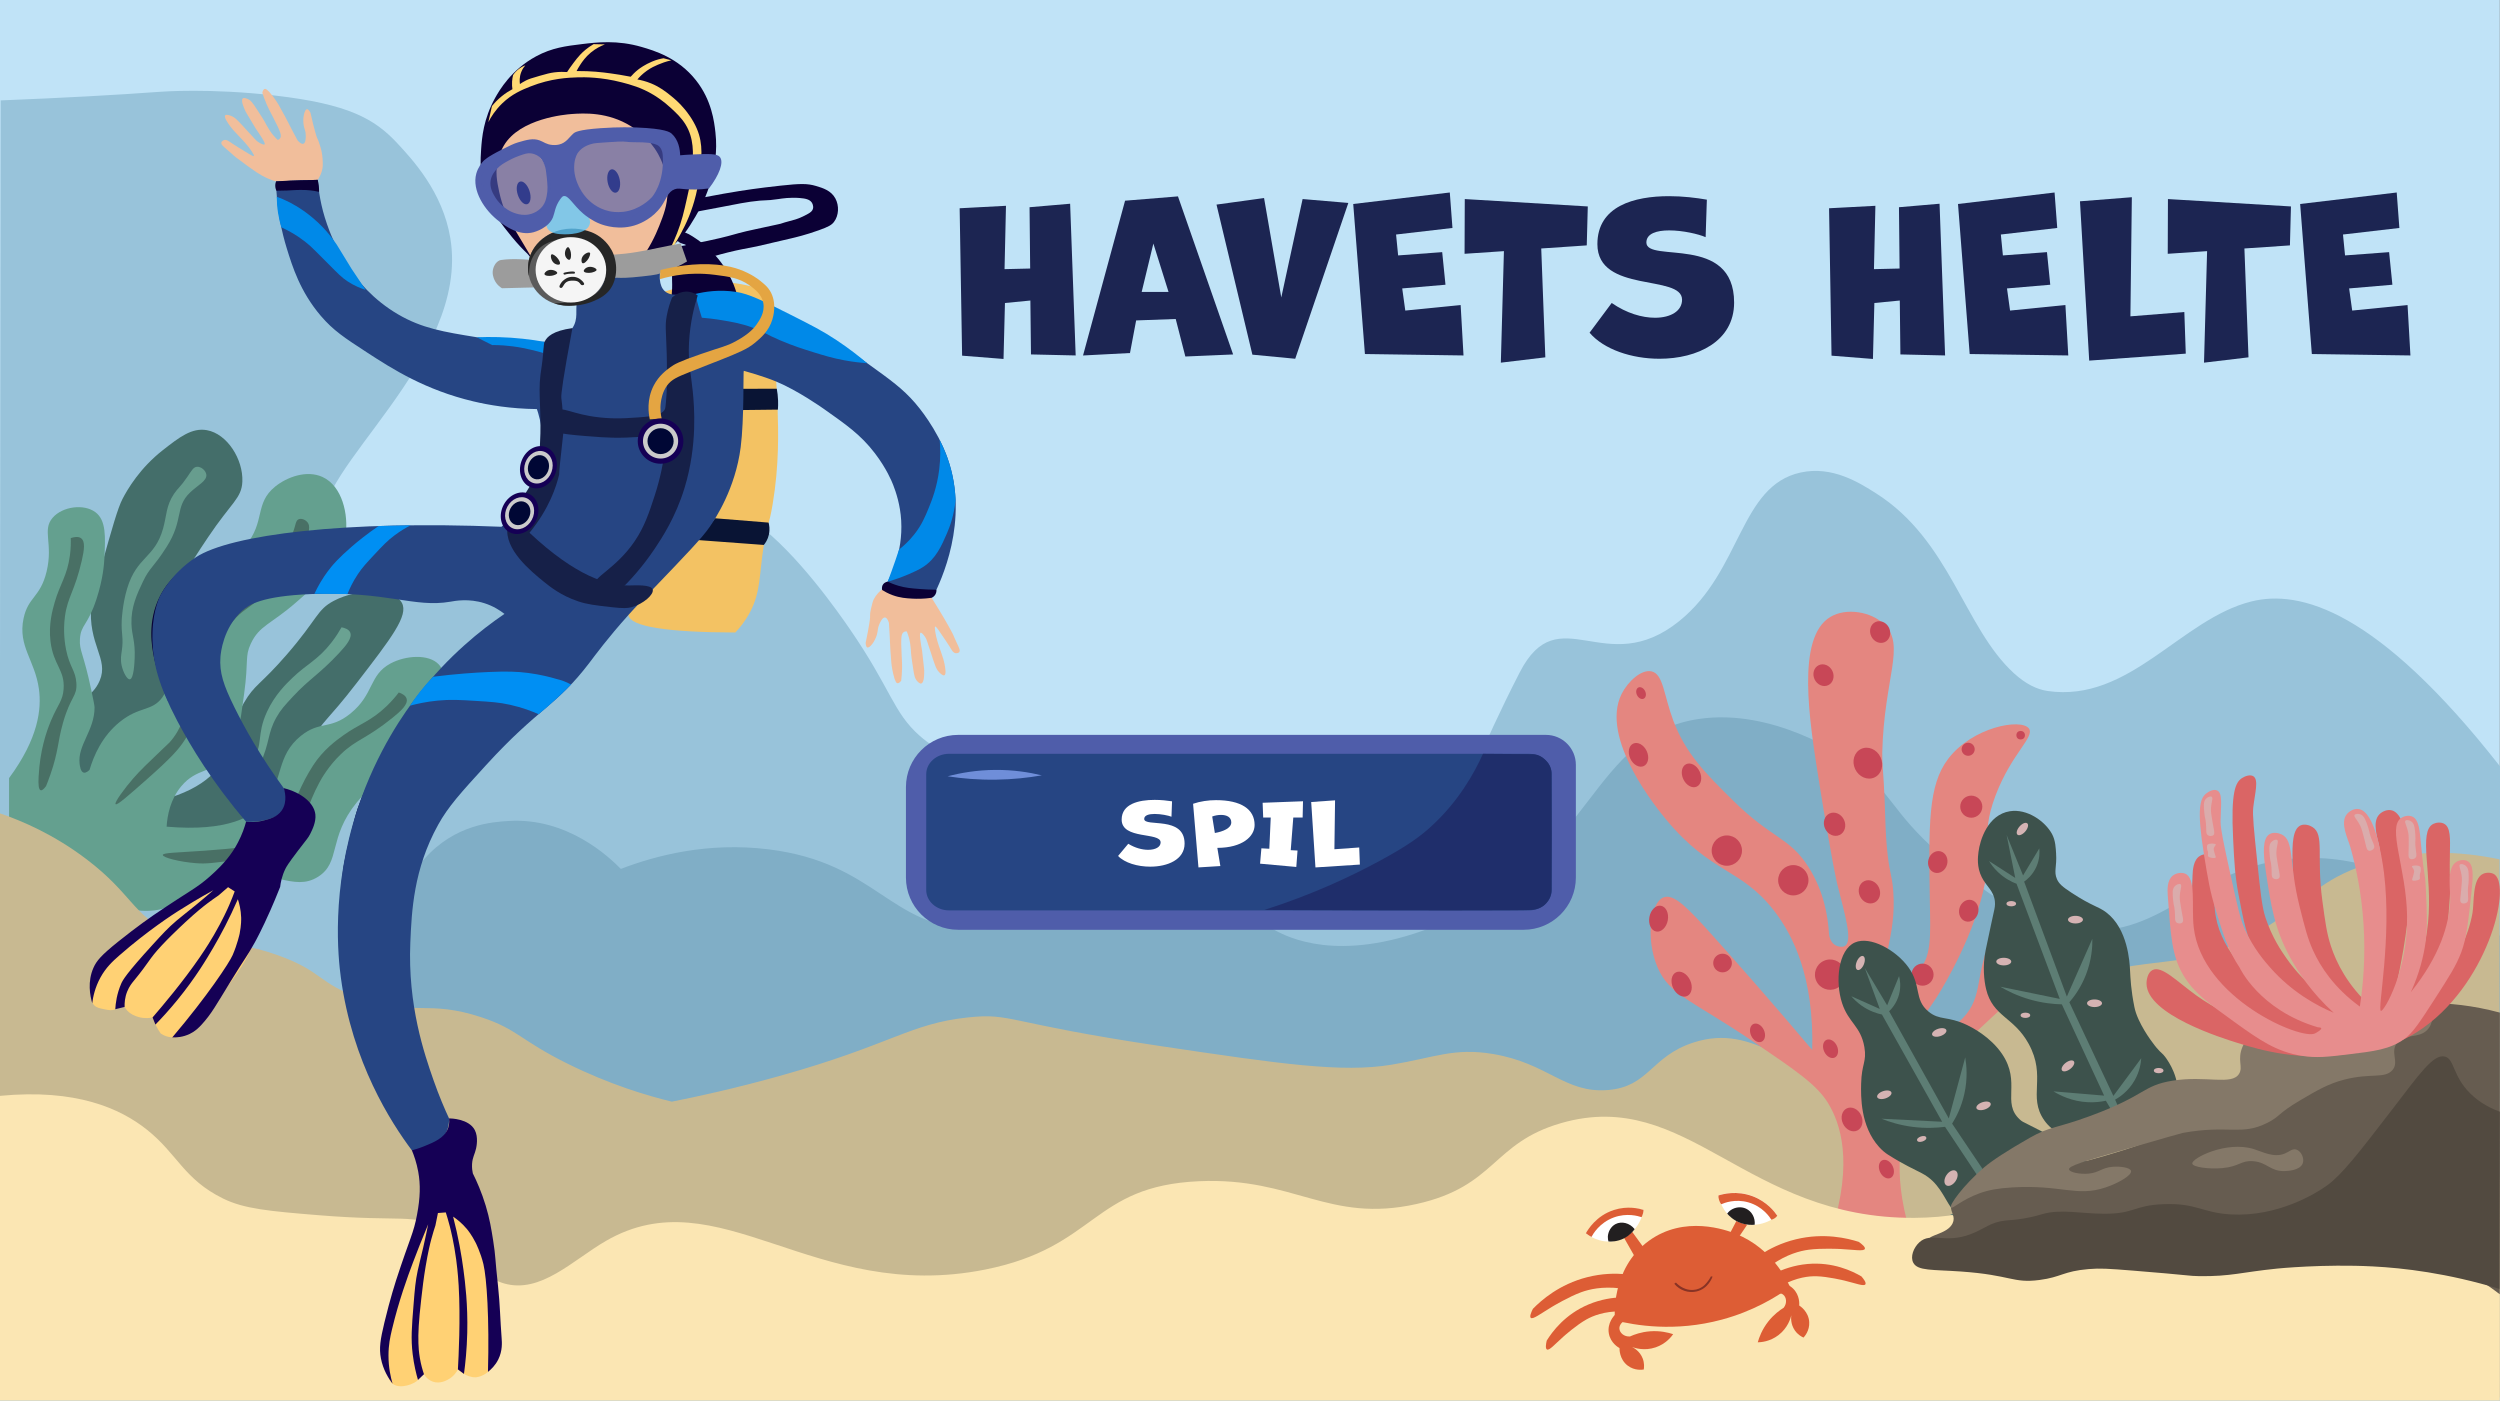 <?xml version="1.0" encoding="UTF-8"?>
<svg xmlns="http://www.w3.org/2000/svg" viewBox="0 0 1605.9 899.64">
  <rect x="0" y="0" width="1605.9" height="899.64" fill="#808080" stroke="none"/>
  <defs>
    <style>
      .cls-1 {
        opacity: .64;
      }

      .cls-1, .cls-2, .cls-3, .cls-4, .cls-5, .cls-6, .cls-7, .cls-8, .cls-9, .cls-10, .cls-11, .cls-12, .cls-13, .cls-14, .cls-15, .cls-16, .cls-17, .cls-18, .cls-19, .cls-20, .cls-21, .cls-22, .cls-23, .cls-24, .cls-25, .cls-26, .cls-27, .cls-28, .cls-29, .cls-30, .cls-31, .cls-32, .cls-33, .cls-34, .cls-35, .cls-36, .cls-37, .cls-38, .cls-39, .cls-40, .cls-41, .cls-42, .cls-43, .cls-44, .cls-45, .cls-46, .cls-47, .cls-48, .cls-49, .cls-50, .cls-51, .cls-52 {
        stroke-width: 0px;
      }

      .cls-1, .cls-7 {
        fill: #4f5daa;
      }

      .cls-2 {
        fill: none;
      }

      .cls-3 {
        fill: #5fcaff;
        opacity: .76;
      }

      .cls-4 {
        fill: #497065;
      }

      .cls-5 {
        fill: #5d7d74;
      }

      .cls-6 {
        fill: #524a40;
      }

      .cls-8 {
        fill: #5b5b5b;
      }

      .cls-9 {
        fill: #6f8ed9;
      }

      .cls-10 {
        fill: #883325;
      }

      .cls-11 {
        fill: #262626;
      }

      .cls-12 {
        fill: #264583;
      }

      .cls-13 {
        fill: #3d524c;
      }

      .cls-14 {
        fill: #1c2552;
      }

      .cls-15 {
        fill: #091434;
      }

      .cls-16 {
        fill: #446e6a;
      }

      .cls-17 {
        fill: #150055;
      }

      .cls-18 {
        fill: #070035;
      }

      .cls-19 {
        fill: #0b0035;
      }

      .cls-20 {
        fill: #221f20;
      }

      .cls-21 {
        fill: #1f2e6b;
      }

      .cls-22 {
        fill: #162048;
      }

      .cls-23 {
        fill: #c84757;
      }

      .cls-24 {
        fill: #cbcbcb;
      }

      .cls-25 {
        fill: #c8b991;
      }

      .cls-26 {
        fill: #d5b3b3;
      }

      .cls-27 {
        fill: #dd5d35;
      }

      .cls-28 {
        fill: #da6565;
      }

      .cls-29 {
        fill: #daacac;
      }

      .cls-30 {
        fill: #c0e3f7;
      }

      .cls-31 {
        fill: #64a08f;
      }

      .cls-32 {
        fill: #98c3da;
      }

      .cls-33 {
        fill: #9c9c9c;
      }

      .cls-34 {
        fill: #847868;
      }

      .cls-35 {
        fill: #6aa292;
      }

      .cls-36 {
        fill: #80aec6;
      }

      .cls-37 {
        fill: #665c50;
      }

      .cls-38 {
        fill: #fff;
      }

      .cls-39 {
        fill: #e48680;
      }

      .cls-40 {
        fill: #ffd974;
      }

      .cls-41 {
        fill: #e4a542;
      }

      .cls-42 {
        fill: #ffd174;
      }

      .cls-43 {
        fill: #e78d8d;
      }

      .cls-44 {
        fill: #fbe6b3;
      }

      .cls-45 {
        fill: #f1be9b;
      }

      .cls-46 {
        fill: #f3c263;
      }

      .cls-47 {
        fill: #f5f5f5;
      }

      .cls-48 {
        fill: #000255;
      }

      .cls-49 {
        fill: #000735;
      }

      .cls-50 {
        fill: #008ff3;
      }

      .cls-51 {
        fill: #0089e8;
      }

      .cls-52 {
        fill: #679d8e;
      }
    </style>
  </defs>
  <g id="titelside">
    <g id="Layer_21" data-name="Layer 21">
      <path class="cls-30" d="m0,0v899.64h1605.75V0H0Z"/>
      <path class="cls-32" d="m102.71,58.97s0,0,0,0c.79-.06,32.01-2.49,74.23,2.44,46.77,5.45,63.56,14.85,78.12,30.45,9.91,10.62,29.36,31.56,34.22,61.14,12.84,78.15-89.7,149.85-81.11,184.52,8.31,33.5,115.9,18.1,189.31-6.22,24.81-8.22,53.79-20.13,88.05,4.66,26.6,19.26,54.01,58.94,59.97,67.57,27.06,39.17,27.98,53.9,45.4,69.23,24.74,21.77,37.87,5.27,67.5,9.99,47.63,7.58,48.44,55.73,96.01,73.44,61.19,22.78,82.77-48.35,130.45-18.93,6.46,3.98,25.71,17.41,40.92,2.24,6.77-6.75,10.13-16.56,12.44-23.06,0,0,12.27-34.45,37.96-84.46,25.15-48.98,54.95,5.39,102.58-33.08,40.09-32.39,38.68-86.83,77.91-95.38,20.32-4.43,37.56,6.49,48.4,13.36,47.6,30.14,56.57,86.28,88.53,115.53,7.59,6.94,14.78,10.46,21.76,11.47,52.64,7.6,85.56-46.28,130.85-57.53,31.04-7.71,80.76,5.13,159.9,106.19-.02,108.88-.04,217.77-.06,326.65-133.14-25.68-266.52-48.69-400.16-69.05C806.02,689.22,403.97,652.14-.26,638.89-.02,447.43.22,255.97.45,64.5c41-1.64,74.71-3.51,102.25-5.53Z"/>
      <path class="cls-36" d="m398.81,558.15c-7.81-7.95-34.56-33.14-72.12-30.79-10.26.64-34.56,2.17-54.08,24.37-21.98,25-28.4,65.43-33.01,94.47-.31,1.93-.48,2.9-.49,3.56-.87,42.69,108,84.15,187.94,100.15,98.14,19.63,151.55.65,245.62-8.7,220.7-21.94,313.81,44.06,407.32,17.78,31.97-8.98,34.51-18.91,66.2-35.02,87.63-44.55,228.54-77.17,459.55-16.88v-106.01c-61.11-47.33-106.99-52.98-137.99-48.97-59.39,7.67-80.6,52.89-135.76,44.64-36.32-5.43-65.84-30.84-85.39-47.67-32.38-27.86-31.91-42.1-58.68-60.71-4.78-3.32-49.19-33.38-96.27-26.59-69.7,10.05-67.58,87.62-160.55,129.18-63.74,28.49-99.34,13.09-110.18,7.62-26.4-13.33-24.89-27.79-47.89-38.82-51.67-24.79-78.36,39.1-147.14,37.23-54.81-1.49-62.77-42.74-131.96-51.38-39.34-4.91-72.63,3.94-95.13,12.54Z"/>
      <path class="cls-16" d="m96.6,568.33s-13.34,3.1-67.63-32.88h0c-8.07-45.84,1.53-66.43,11.9-76.75,9.38-9.34,18.35-10.31,23.15-21.43,6.13-14.23-7.72-22.84-5.41-48.99.18-2.05,2.22-9.29,6.27-23.68,7.15-25.43,10.78-38.26,13.81-44.1,3.22-6.2,11.09-19.75,25.94-31.37,10.4-8.14,18.58-14.54,28.23-12.81,13.18,2.36,23.37,18.84,22.82,32.95-.42,10.89-6.97,13.34-22.07,35.9-12.81,19.15-20.12,30.34-21.82,45.84-.99,9.02.75,7.47,2.96,32.05,1.96,21.8,2.94,32.7-1.67,41.52-6.85,13.09-17.41,11.75-24.46,25.55-5.05,9.88-4.6,20.27-3.45,27.47,37.21-5.15,52.07-18.11,58.51-29.73,6.39-11.53,3.23-19.44,12.98-36.35,6.95-12.06,10.44-11.31,27.55-31.05,20.07-23.16,19.24-28.78,30.27-34.55,15.82-8.28,38.67-7.8,43.66,1.31,4.45,8.13-6.73,22.61-29.08,51.57-19.34,25.06-22.25,24.39-28.19,36.4-13.11,26.51-1.38,39.84-13.65,52.17-13.47,13.54-30.33.24-58.33,14.23-20.7,10.35-17.3,23.25-32.27,26.73Z"/>
      <path class="cls-52" d="m83.43,436.36c-1.81.27-4.35-4.59-5.29-8.86-.86-3.92-.27-6.89.1-9.45,1.26-8.77-.46-10.2-.04-19.79,0,0,.44-10.12,3.46-20.16,6.3-20.95,17.68-19.28,23.11-38.63,2.36-8.41,1.83-14.49,7-22.23,2.64-3.94,4.04-4.26,8.59-10.95,2.67-3.92,3.84-6.25,6.12-6.45,2.56-.23,5.66,2.27,6.05,4.95.59,4.05-5.33,6.72-10.36,11.5-10.01,9.52-4,17.54-15.17,35.06-8.71,13.67-10.78,12.94-15.26,22.43-3.7,7.83-7.62,16.07-7.3,26.88.23,7.83,2.5,10.99,2.07,21.95-.11,2.87-.53,13.39-3.1,13.76Z"/>
      <path class="cls-35" d="m146.54,506.76c-1.29-2.41,8.53-6.95,15.29-17.13,7.72-11.63,2.65-17.19,9.7-32.47,5.01-10.86,12.33-17.91,16.3-21.73,9.33-8.98,16.31-11.44,25.06-22.68,3.08-3.95,5.2-7.48,6.5-9.8,2.13.41,4.66,1.29,5.55,3.29,1.53,3.43-2.53,8.34-7.28,13.43-12.39,13.28-19.11,16.59-29.36,27.63-5.35,5.76-8.02,8.64-10.78,13.57-5.88,10.5-3.85,15.35-10.58,30.28-4.39,9.74-8.03,13.84-12.84,15.55-2.8,1-6.79,1.47-7.55.05Z"/>
      <path class="cls-31" d="m106.89,583.04c-18.39,6.25-48.72.83-101.07-50.62,0-10.87,0-21.73,0-32.6,18.89-25.55,20.97-44.53,19.16-57.35-2.62-18.53-13.59-27.3-9.85-45.21,2.91-13.9,10.79-13.46,14.8-30.1,4.36-18.09-3.04-26.52,3.85-34.53,6.3-7.33,20.15-9.17,27.54-3.59,6.92,5.23,6.41,15.66,5.74,29.51-.18,3.64-.87,13.4-5.05,26.17-5.77,17.64-10.09,16.31-10.67,25.84-.46,7.57,2.24,8.64,7.3,32.73,1.4,6.67,2.1,10,2.1,11.13.02,14.83-11.06,24.25-9.6,36.21.18,1.45.62,5.1,2.58,5.66,1.47.42,3.13-1.1,3.81-1.78,2.73-9.2,8.05-21.57,19.38-30.75,12.69-10.28,20.66-6.62,27.33-15.75,9.14-12.51-2.46-23.98,5.6-48.97,3.89-12.05,10.01-19.97,11.37-21.7,13.59-17.18,24.46-12.47,36.5-26.82,12.92-15.41,5.59-27.05,19.02-37.94,7.5-6.08,20.16-10.86,30.37-6.22,12.91,5.86,16.74,24.41,14.94,37.2-2.49,17.66-16.53,29.97-31.47,43.07-16.58,14.54-23.94,15.01-29.48,26.89-3.87,8.31-1.32,10.32-4.23,31.91-2.93,21.69-4.4,32.54-10.85,40.11-9.58,11.24-19.58,7.6-29.52,19.47-7.12,8.51-8.99,18.74-9.46,26.01,39.34,3.38,55.84-6.48,63.65-16,11.3-13.76,6.67-29.51,22.61-42.34,12.17-9.8,18.7-3.69,31.87-14.37,15.16-12.29,11.8-24.66,25.68-32.11,9.66-5.18,24.51-6.29,30.99.58,10.2,10.81-.99,40.59-17.03,59.35-14.25,16.67-22.05,12.63-35.56,29.23-18.67,22.94-10.19,38.54-24.9,47.84-16.14,10.21-29.63-6.5-60.03.92-20.02,4.89-24.11,14.38-37.4,18.9Z"/>
      <path class="cls-4" d="m24.84,498.44c.85-15.93,4.62-27.72,7.96-35.61,4.47-10.57,7.55-12.67,8.07-20.29.84-12.32-6.62-15.25-8.44-30.59-1.31-11.08,1.32-20.22,2.75-25.19,3.36-11.65,8.06-16.98,9.76-30.15.6-4.63.6-8.47.51-10.95,2.04-.7,4.66-1.21,6.46-.04,3.08,2,2.13,7.87.69,14.22-4.54,19.99-9.2,23.5-10.89,36.18-1.36,10.14.19,18.62.74,21.33,2.34,11.49,6.03,13.13,6.61,21.3.63,8.91-3.67,8.27-8.62,25.77-3.52,12.44-2.75,17.74-7.98,32.88-1.12,3.25-2.16,5.9-2.88,7.68-1.47,1.98-2.61,2.86-3.42,2.65-1.27-.34-1.71-3.4-1.33-9.18Z"/>
      <path class="cls-4" d="m74.26,516.56c-1.03-.97,5.93-10.35,11.28-16.5,4.48-5.15,9.35-9.79,19.08-19.07,4.11-3.92,3.7-3.43,4.21-3.99,7.94-8.82,10.52-18.94,13.11-29.56,3.48-14.28,1.02-15.65,4.68-27.86,2.02-6.75,4.77-15.94,11.93-24.56,9.22-11.09,13.58-6.57,26.14-19.28,7.62-7.71,13.32-16.76,18.94-25.68,2.44-3.87,3.66-5.81,4.49-7.91,1.89-4.8,1.69-7.76,3.76-8.62,1.78-.74,4.46.37,5.75,2.11,1.56,2.1,1.81,6.05-3.71,16.27-7.94,14.69-18.27,24.67-23.92,29.78-12.02,10.87-13.82,9.62-20.66,17.58-8.22,9.56-12.39,19.24-14.17,23.98-6.01,15.99-2.26,21.83-9.3,38.52-3,7.1-6.28,12.21-7.86,14.56-3.12,4.64-7.19,9.71-23.58,24.19-11.89,10.5-19.2,16.96-20.15,16.07Z"/>
      <path class="cls-4" d="m131.42,546.45c40.32-2.84,48.45-6.52,52.51-12.83,1.59-2.47.27-1.99,2.99-11.16,1.76-5.94,6.18-18.37,14.2-30.77,6.5-10.04,14.74-15.98,19.21-19.2,10.5-7.57,17.76-9.02,28.02-18.9,3.6-3.47,6.21-6.67,7.82-8.78,2.05.71,4.43,1.94,5.03,4.05,1.03,3.61-3.69,7.89-9.11,12.26-17.08,13.75-23.07,13.73-32.98,23.2-7.93,7.57-12.48,15.6-13.89,18.21-3.86,7.14-6.29,13.41-9.32,21.89-5.28,14.79-3.64,15.6-6.51,18.95-3.48,4.06-7.34,4.77-33.56,8.44-19.51,2.73-23.47,3.18-30.03,2.66-10.33-.81-21.35-3.58-21.22-5.28.12-1.47,8.63-1.46,26.83-2.74Z"/>
      <path class="cls-25" d="m0,522.47c13.92,4.77,34.56,13.45,55.87,29.7,28.66,21.86,29.12,35,53.02,46.9,25.83,12.86,33.22,1.48,69.67,14.56,28.9,10.38,25.8,18.09,52.89,27.57,34.55,12.08,42.8.65,78.09,12.36,22.79,7.56,24.83,14.75,55.01,29.7,27.09,13.41,50.96,20.51,67,24.41,15.96-3.16,40.52-8.46,70.09-16.75,70.71-19.83,82.82-33.39,119.93-37.34,28.83-3.06,22.93,3.32,124.52,18.48,76.86,11.47,115.93,17.11,147.67,11.88,27.63-4.55,40.25-11.13,65.32-6.89,35.66,6.03,46.17,25.45,73.95,23.13,26.28-2.2,27.4-21.58,54.62-30.45,41.17-13.42,61.01,22.47,109.8,23.33,46.79.82,43.93-31.91,121.99-59.78,66.4-23.7,85.84-6.22,135.49-37.2,26.27-16.39,32.55-28.6,59.82-38.95,34.31-13.02,67.45-10.04,90.81-5.14.07,115.26.13,230.53.2,345.79H0v-375.3Z"/>
      <path class="cls-39" d="m1176.52,791.02c14.18-45.01,5.59-69.61-2.29-82.51-7.12-11.65-20.56-20.78-47.43-39.02-40.06-27.21-54.35-29.98-62.11-48.25-7.74-18.22-4.6-41.56,3.97-44.83,6.77-2.58,16.24,7.59,31.66,24.77,16.19,18.03,38.01,42.77,63.79,73.28,1.17-46.77-12.29-73.66-24.54-89.48-21.22-27.4-40.34-23.56-69.27-58.48-5.16-6.23-43.14-52.07-28.57-80.87,4.03-7.96,12.71-15.87,19.2-14.36,7.57,1.76,7.8,15.3,13.95,31.68,7.97,21.24,20.92,34.04,38.29,51.21,25.18,24.9,36.19,23.39,48.55,42.81,10.06,15.82,12.52,32.18,13.15,42.8.07.85.53,5.24,3.91,7.28,2.15,1.3,4.99,1.41,6.25.65,5.4-3.25-.17-20.8-4.93-40.13,0,0-3.33-13.5-11.6-65.33-6.37-39.95-14.79-92.68,7.22-105.93,10.16-6.11,26.29-3.52,34.81,4.89,13.68,13.5-.26,34.12-1.45,82.38-.15,6.26.83,13.05,1.51,29.84.66,16.34.58,20.96,1.42,30.32,1.56,17.43,3.32,17.65,4.15,28.75,2.26,30.29-9.89,46.55-1.72,52.4,4.45,3.19,11.6,2.25,16.26-.72,10.6-6.75,9.27-24.61,8.96-44.67-.78-50.02-1.17-75.03,11.76-92.04,15.6-20.51,46.85-26.18,51.85-19.53,4.04,5.38-11.16,16.03-21.39,43.01-11.06,29.17.17,33.96-9.74,68.37-9.36,32.53-28.24,61.52-28.24,61.52-9.23,14.17-17.04,22.65-14.58,25.75,2.97,3.74,20.43-.92,31.64-12.7,13.48-14.17,6.94-27.12,19.27-54.32,1.72-3.79,16.64-36.12,28.59-34.03,8.82,1.54,15.73,21.78,12.45,39.13-3.36,17.76-15.92,24.65-41.56,48.6-27.43,25.62-43.18,40.32-51.91,59.5-6.81,14.97-12.35,39.28-1.29,77.39l-49.98.86Z"/>
      <g>
        <ellipse class="cls-23" cx="1052.51" cy="484.88" rx="5.8" ry="7.97" transform="translate(-106.29 493.67) rotate(-25.17)"/>
        <ellipse class="cls-23" cx="1086.55" cy="498.08" rx="5.8" ry="7.97" transform="translate(-108.67 509.4) rotate(-25.17)"/>
        <circle class="cls-23" cx="1109.25" cy="546.39" r="9.74"/>
        <circle class="cls-23" cx="1151.95" cy="565.44" r="9.74"/>
        <ellipse class="cls-23" cx="1054.14" cy="445.22" rx="2.9" ry="3.98" transform="translate(-89.26 490.6) rotate(-25.17)"/>
        <path class="cls-23" d="m1184.4,621.93c2.29,4.87.2,10.67-4.67,12.96-4.87,2.29-10.67.2-12.96-4.67-2.29-4.87-.2-10.67,4.67-12.96,4.87-2.29,10.67-.2,12.96,4.67Z"/>
        <circle class="cls-23" cx="1214.24" cy="663.47" r="7.1"/>
        <ellipse class="cls-23" cx="1189.68" cy="719.14" rx="6.42" ry="7.87" transform="translate(-192.89 574.21) rotate(-25.17)"/>
        <ellipse class="cls-23" cx="1285.79" cy="630.01" rx="8.94" ry="6.27" transform="translate(-145.86 606.82) rotate(-25.18)"/>
        <ellipse class="cls-23" cx="1307.97" cy="583.25" rx="4.47" ry="6.27" transform="translate(-123.87 611.66) rotate(-25.17)"/>
        <ellipse class="cls-23" cx="1223.15" cy="699.11" rx="4.47" ry="6.27" transform="translate(-181.2 586.59) rotate(-25.17)"/>
        <ellipse class="cls-23" cx="1175.87" cy="673.67" rx="4.47" ry="6.27" transform="translate(-174.86 564.06) rotate(-25.17)"/>
        <ellipse class="cls-23" cx="1128.96" cy="663.47" rx="4.47" ry="6.27" transform="translate(-174.98 543.14) rotate(-25.17)"/>
        <ellipse class="cls-23" cx="1211.75" cy="751" rx="4.47" ry="6.27" transform="translate(-204.35 586.67) rotate(-25.17)"/>
        <circle class="cls-23" cx="1106.5" cy="618.61" r="6"/>
        <ellipse class="cls-23" cx="1065.37" cy="590.07" rx="8.41" ry="6" transform="translate(287.96 1527.53) rotate(-79.31)"/>
        <ellipse class="cls-23" cx="1080.22" cy="632.19" rx="6" ry="8.41" transform="translate(-166.31 519.44) rotate(-25.17)"/>
        <path class="cls-23" d="m1206.91,570.03c1.79,3.81.53,8.18-2.82,9.75-3.35,1.57-7.52-.24-9.31-4.05-1.79-3.81-.53-8.18,2.82-9.75,3.35-1.57,7.52.24,9.31,4.05Z"/>
        <path class="cls-23" d="m1184.51,526.61c1.79,3.81.53,8.18-2.82,9.75-3.35,1.57-7.52-.24-9.31-4.05-1.79-3.81-.53-8.18,2.82-9.75,3.35-1.57,7.52.24,9.31,4.05Z"/>
        <path class="cls-23" d="m1207.97,486.4c2.38,5.06.66,10.87-3.84,12.98-4.5,2.11-10.07-.27-12.45-5.33-2.38-5.06-.66-10.87,3.84-12.98,4.5-2.11,10.07.27,12.45,5.33Z"/>
        <path class="cls-23" d="m1177.07,431.02c1.67,3.55.46,7.64-2.7,9.12-3.16,1.49-7.08-.19-8.75-3.74-1.67-3.55-.46-7.64,2.7-9.12,3.16-1.49,7.08.19,8.75,3.74Z"/>
        <path class="cls-23" d="m1213.45,403.32c1.67,3.55.46,7.64-2.7,9.12-3.16,1.49-7.08-.19-8.75-3.74-1.67-3.55-.46-7.64,2.7-9.12,3.16-1.49,7.08.19,8.75,3.74Z"/>
        <circle class="cls-23" cx="1234.96" cy="626.08" r="7.1"/>
        <ellipse class="cls-23" cx="1264.65" cy="585.03" rx="7.1" ry="6.18" transform="translate(358.11 1643.22) rotate(-74.24)"/>
        <ellipse class="cls-23" cx="1244.75" cy="553.76" rx="7.1" ry="6.18" transform="translate(373.71 1601.29) rotate(-74.24)"/>
        <circle class="cls-23" cx="1266.27" cy="518.18" r="7.1"/>
        <circle class="cls-23" cx="1264.27" cy="481.3" r="4.2"/>
        <circle class="cls-23" cx="1297.99" cy="472.27" r="2.75"/>
      </g>
      <path class="cls-44" d="m0,703.93c49-4.7,77.27,8.14,94.31,21.68,19.78,15.73,23.67,31.81,48.99,44.28,13.56,6.68,29.72,8.12,61.49,10.72,53.58,4.39,61.06-1.24,78.41,8.37,23.25,12.87,21.85,29.94,40.46,35.41,23.59,6.93,44.42-15.04,65.48-27.23,72.5-41.98,133.14,40.4,243.67,18.36,71.93-14.35,68.32-53.64,137.3-56.75,61.17-2.76,83.17,27.29,139.87,14.63,51.07-11.4,48.38-39.15,92.85-51.97,81.42-23.46,118.06,61.58,227,60.87,84.37-.55,91.29-51.76,164.94-39.09,65.02,11.18,95.18,57.2,152.78,45.77,26.21-5.2,45.69-19.84,58.19-31.62v142.28H0v-195.71Z"/>
      <path class="cls-13" d="m1311.5,802.85c9.68-4.86,19.35-9.71,29.03-14.57,2.03-2.76,8.62-12.48,6.91-25.37-1.81-13.68-11.76-21.81-14.52-24-1.61-1.27-2.81-1.95-7.02-4.3-25.72-14.36-25.58-12.87-28.39-15.43-11.94-10.84.97-23.73-11.43-42.11-7.54-11.17-19.61-17.23-22.43-18.58-12.7-6.08-17.7-2.77-24.87-8.7-9.49-7.86-4.31-16.61-12.94-28.51-7.94-10.95-24.4-20.21-34.3-15.88-10.74,4.69-12.85,24.98-8.25,39.02,4.16,12.69,11.95,14.6,14.31,28.18,1.65,9.5-1.81,10.59-2.08,23.59-.17,7.74-.58,27.19,11.52,40.58,1.99,2.2,3.87,3.75,5.71,4.92,9.96,6.35,16.61,9.27,21.76,11.96,10.84,5.67,13.92,15.17,19.04,22.54,7.28,10.48,22.54,22.24,57.97,26.67Z"/>
      <path class="cls-13" d="m1353.4,735.97c10.65-2.2,21.29-4.4,31.94-6.6,2.69-2.17,11.63-9.94,13.36-22.99,1.84-13.86-5.66-24.43-7.75-27.3-1.94-2.65-2.39-2.21-5.67-6.06,0,0-7.01-8.24-11.54-18.17-1.42-3.11-2.23-5.69-2.7-8.03-2.17-10.76-2.53-18.36-2.78-23.48-.25-5.12-1.32-26.69-15.32-37.28-5.2-3.93-8.76-3.76-22.25-12.59-5.87-3.84-8.07-5.75-9.39-8.76-2.15-4.88.04-7.96-.55-16.52-.22-3.24-.34-8.23-2.57-12.37-4.5-8.36-16.05-16.47-27.12-14.72-14.22,2.25-19.23,18.61-20.16,26.13-.41,3.31-1.19,9.68,2.09,16.22,3.01,6.01,7.7,8.67,8.44,15.51.27,2.53-.13,4.34-.71,6.93,0,0-2.76,12.5-5.21,24.43-2.12,10.35-.97,19.83.26,24.97,4.29,17.89,17.74,17.72,27.34,35.18,11.71,21.31-.77,33.8,10.04,49.18,4.67,6.65,14.87,14.57,40.24,16.32Z"/>
      <path class="cls-5" d="m1355.84,712.32c-1.04-1.75-2.07-3.5-3.11-5.25-3.1.66-6.97,1.15-11.4.95-10.33-.46-18.12-4.41-22.28-6.98,10.85.91,21.71,1.82,32.56,2.74-9.05-19.54-18.11-39.08-27.16-58.63-5.36-.12-12.53-.81-20.65-3.15-8-2.31-14.37-5.48-18.93-8.19,12.75,2.61,25.49,5.23,38.24,7.84-9.25-24.65-18.51-49.29-27.76-73.94-3.05-1.17-7.66-3.4-12.06-7.64-2.54-2.44-4.34-4.91-5.61-6.97,5.61,3.61,11.22,7.23,16.83,10.84-1.85-9.18-3.69-18.36-5.54-27.55,3.52,8.66,7.05,17.32,10.57,25.98,3.47-5.8,6.94-11.6,10.42-17.4.22,2.07.42,6.7-1.9,11.86-2.38,5.32-6.13,8.29-7.84,9.49,9.15,24.62,18.29,49.24,27.44,73.86,5.46-12.39,10.92-24.78,16.38-37.16.09,5.17-.42,13.63-4.14,23.17-3.17,8.11-7.47,13.97-10.63,17.63,9.42,20.05,18.85,40.1,28.27,60.15,5.97-8.07,11.93-16.13,17.9-24.2-.19,2.99-.94,8.32-4.14,14.01-4.11,7.31-9.94,11.08-12.64,12.59.59,1.39,1.19,2.77,1.78,4.16-1.53.6-3.06,1.19-4.6,1.79Z"/>
      <path class="cls-5" d="m1290.63,785.43c-1.29-1.57-2.58-3.14-3.87-4.71-2.96,1.12-6.71,2.2-11.13,2.67-10.28,1.11-18.58-1.61-23.08-3.51,10.87-.75,21.74-1.49,32.6-2.24-11.91-17.94-23.83-35.88-35.74-53.82-5.31.69-12.5,1.1-20.89.02-8.26-1.07-15.03-3.23-19.96-5.22,13,.65,25.99,1.3,38.99,1.95-12.89-22.96-25.77-45.92-38.66-68.87-3.19-.69-8.09-2.2-13.08-5.72-2.88-2.03-5.04-4.2-6.6-6.04,6.09,2.72,12.18,5.44,18.28,8.17-3.22-8.8-6.43-17.59-9.65-26.39,4.8,8.02,9.59,16.05,14.39,24.07,2.55-6.26,5.1-12.52,7.65-18.78.53,2.01,1.43,6.56-.07,12.01-1.55,5.62-4.8,9.13-6.31,10.57,12.78,22.95,25.55,45.89,38.33,68.84,3.52-13.07,7.03-26.15,10.55-39.22.87,5.1,1.66,13.53-.58,23.53-1.9,8.5-5.27,14.94-7.84,19.04,12.36,18.39,24.71,36.78,37.07,55.17,4.67-8.88,9.34-17.75,14.02-26.63.26,2.99.33,8.37-1.97,14.48-2.95,7.85-8.15,12.46-10.59,14.36.8,1.28,1.6,2.56,2.39,3.84-1.42.82-2.85,1.64-4.27,2.46Z"/>
      <path class="cls-37" d="m1605.75,831.37c-11.94-9.17-43.34-30.76-88.77-34.23-13.58-1.04-58.66-4.49-79.2,12.66-2.51,2.09-8.29,7.53-15.91,7.24-7.65-.29-10.57-6.45-22.14-10.96-4.47-1.75-9.93-3.27-17.48-4.4-14.3-2.14-31.65-.68-66.36,2.24-13.41,1.13-29.46,2.82-50.94.26-16.29-1.93-25.87-5.14-25.87-7.93,0-3.11,11.86-3.58,15.17-10.38,2.06-4.23-1.07-7.03-.97-10.2.38-11.22,41.16-17.74,76.06-27.02,31.36-8.34,61.36-16.27,88.2-35.15,17.76-12.49,20.29-20.31,28.99-27.14,4.81-3.77,9.14-5.55,12.23-6.92,44.79-19.76,51.14-26.47,71.65-31.35,14.09-3.35,40.14-7.09,75.41,2.37-.02,60.3-.05,120.61-.07,180.91Z"/>
      <path class="cls-34" d="m1477.41,706.87c-14.32,8.44-12.7,10.22-20.8,14.32-16.98,8.59-24.87,1.2-54.41,6.53-1.16.21-12.4,3.46-34.87,9.97-29.99,8.69-38.56,11.28-38.26,13.48.26,1.89,7.04,3.26,12.62,2.72,6.79-.66,8.36-3.81,15.42-4.39,4.79-.4,11.23.47,11.78,2.65.71,2.82-8.37,7.94-16.35,10.62-18.71,6.28-28.33-1.92-59.98-.01-9.33.56-15.2,1.68-21.02,3.78-11.5,4.15-17.18,10.14-18.25,9.14-1.49-1.38,7.92-14.32,21.07-25.66,5.08-4.38,14.87-10.82,29.42-19.11,13.19-7.52,16.31-5.74,39.07-14.12,35.77-13.16,33.23-19.46,52.72-22.6,21.56-3.47,38.16,3.27,42.78-4.51,2.65-4.47-1.46-8.88,2.21-17.4.91-2.11,3.41-7.93,9.26-11.16,8.04-4.44,14.32-.51,34.54-.49,18.63.02,21.54-7.52,48.24-12.8,12.4-2.45,22.73-3.14,29.21-3.36,1.36,6.37,1.39,12.97-2.65,17.12-5.52,5.68-14.26,2.26-19.2,8.14-4.96,5.91,1.33,12.38-3.08,17.56-5.02,5.89-13.68,1.76-30.98,6.21-10.31,2.65-17.53,6.91-28.49,13.37Z"/>
      <path class="cls-6" d="m1605.54,827.95c-33.55-10.2-61.71-13.44-81.34-14.45-31.61-1.63-61.37,1.38-61.37,1.38-23.08,2.33-29.66,5.11-49.98,4.87-6.88-.08-6.09-.62-42.54-3.54-16.3-1.31-21.31-1.62-28.67-1-16.42,1.39-17.38,5.16-31.54,7-17.33,2.25-17.86-3.14-50.58-5.45-18.17-1.28-27.63-.3-30.48-5.58-2.1-3.89.16-9.75,3.87-13.16,7.44-6.84,16.35,1.06,32.88-5.21,9.36-3.55,12.66-7.79,22.59-8.8,2.56-.26,6.1-.36,11.75-1.33,6.18-1.06,10.52-2.41,11.85-2.8,11.75-3.41,24.89-.25,39.69-.21,19.69.06,18.88-5.46,38.32-6.17,20.95-.77,24.7,5.54,42.88,6.59,30.43,1.76,55.2-13.73,62.01-18.66,9.47-6.86,20.36-20.9,41.74-48.71,17.38-22.6,26.45-35.84,33.83-34.03,6.26,1.53,4.86,12.28,16.25,23.62,6.64,6.61,14.23,10.04,19.09,11.83-.09,37.94-.19,75.88-.28,113.82Z"/>
      <g>
        <path class="cls-46" d="m405.69,390.04c-1.63,1.84-2.31,3.53-2.05,5.06,1.24,7.33,24.14,11.06,68.7,11.2,2.43-2.55,6.21-6.94,9.47-13.13,6.86-13.03,5.76-23.31,8.84-43.13,2.23-14.37,3.16-11.17,5.68-26.25,4.22-25.19,3.66-46.12,3.16-61.88-.07-2.07-.34-10.39-1.26-21.88-1.79-22.24-4.74-40.51-7.22-53.48-6.05-2.18-15.12-4.75-26.34-5.33,0,0-18.98.36-37.47,5.95-24.29,7.35-33.31,92.55-21.49,202.85Z"/>
        <path class="cls-15" d="m459.34,332.92c-3.65,4.67-7.3,9.33-10.95,14,14.09,1.04,28.18,2.09,42.27,3.13.91-1.1,2.52-3.35,3.25-6.65.77-3.47.17-6.32-.22-7.7-11.45-.93-22.9-1.85-34.34-2.78Z"/>
        <path class="cls-15" d="m474.82,249.76c.1,4.55.19,9.11.29,13.66,8.19-.1,16.39-.2,24.58-.29.13-1.74.19-3.66.12-5.74-.1-2.87-.43-5.45-.84-7.69-8.05.02-16.1.04-24.15.06Z"/>
        <path class="cls-18" d="m249.56,478.75c2.37,1.84,6.76,5.79,9.28,12.26,2.97,7.63,3.44,19.02-2.81,25.63-5.64,5.96-11.62,2.63-16.88,8.91-1.06,1.26-2.29,3.16-4.5,18.66-2.02,14.22-1.84,18.66-5.63,22.56-3.06,3.16-7.08,4.28-9.85,4.74.15-2.89.46-7.03,1.13-11.98.43-3.16,1.3-8.88,4.5-21.73,2.41-9.68,3.61-14.52,5.07-18.77,3.05-8.87,6.27-15.2,10.68-23.85,3.47-6.81,6.63-12.4,9-16.44Z"/>
        <path class="cls-18" d="m139.64,354.66c2.32,1.46,8.16,5.57,9.28,12.26,1.52,9.07-6.65,16.9-9.86,19.97-9.16,8.77-15.77,6.72-19.03,13.76-2.15,4.63.55,5.87-.3,18.85-.34,5.18-.7,10.14-2.72,15.85-2.49,7.04-6.37,12.01-9.06,14.96-1.31-3.09-3.06-7.48-4.83-12.86-1.81-5.5-3.44-11.43-4.23-15.26-1.19-5.83-4.69-22.9,4.07-39.62,5.98-11.41,14.99-17.52,18.58-19.91,6.99-4.63,13.64-6.86,18.1-8Z"/>
        <path class="cls-2" d="m427.13,174.26c14.31-.2,28.64.05,42.93.77"/>
        <path class="cls-19" d="m431.71,191.11c-.72-2.09.33-1.8-.01-11.58-.13-3.7,0-7.29.28-14.46.09-2.25.17-3.89,1.38-5.19,1.25-1.34,3.91-1.76,4.72-1.93,1.47-.29,2.4-.25,2.44-.53.1-.64-4.64-.88-5.51-3.27-.57-1.55.56-3.83,2.2-4.64,1.87-.92,4.2.15,7.68,2.35,8.46,5.36,12.98,10.36,12.98,10.36,3.96,4.39,11.07,12.43,15.05,25.28,1.81,5.83,2.67,8.72,1.5,10.86-4.8,8.81-38.52,4.95-42.71-7.26Z"/>
        <path class="cls-45" d="m567.98,377.66c-1.54.98-3.61,2.6-5.37,5.11-.69.99-1.22,1.94-1.63,2.81-.11.29-.26.73-.43,1.27-.21.67-.47,1.57-.96,3.74-.35,1.56-.52,2.33-.58,2.83-.17,1.34-.06,1.79-.11,3.18-.04,1.01-.22,2.14-.57,4.36-.39,2.44-.73,4.28-.79,4.6,0,0-.46,2.46-1.49,7.42h0c.17,2.19.67,2.81,1.12,2.94,1.5.44,4.91-3.78,6.18-8.45.73-2.69.3-3.89,1.59-6.72.6-1.3,1.94-4.25,3.54-4.11,1.62.14,2.48,3.38,2.54,3.58.4,6.05.63,10.91.76,14.25,0,0,.16,4.11.8,11.45,0,0,.26,2.93,1.17,6.88,1.27,5.5,2.22,6,2.73,6.08.44.07,1.23-.07,2.4-1.58.24-1.93.54-4.87.59-8.46.03-2.32-.06-3.23-.31-8.65-.45-9.92-.43-13.11,1.47-14.22.69-.4,1.43-.41,1.84-.38.42.99.92,2.31,1.36,3.89.25.91.57,2.2.86,4.14.41,2.7.44,4.44.55,6.21.09,1.36.49,4.04,1.3,9.4.71,4.73,1.06,6.65,2.72,8.39.54.56,1.61,1.68,2.56,1.42,2-.55,1.88-6.83,1.86-8.31-.02-1.07-.08-1.09-.68-6.52-.61-5.55-.49-4.98-.67-6.12-.42-2.75-.86-4.34-1.21-7.69-.31-3.04-.17-3.79.22-3.95.68-.27,1.96,1.39,2.33,1.87,1.33,1.72,1.82,3.4,2.01,4.04.77,2.6,1.76,5.14,2.56,7.74.53,1.75,1.23,4.02,2.32,6.91.74,1.96,1.36,3.45,2.77,4.87.54.55,2.33,2.35,3.32,1.89,1.37-.64.48-5.22.06-7.37-.41-2.09-.88-3.66-2.21-7.49-1.58-4.54-2.94-8.18-3.73-13.1-.37-2.29-.34-3.19,0-3.32.34-.13,1.02.47,4.47,5.71,1.53,2.33,3.2,4.57,4.64,6.95,1.58,2.61,2.36,4.19,3.97,4.43.74.11,1.82-.04,2.34-.73.77-1.03-.1-2.71-1.8-6.35-2.89-6.2-1.35-3.42-2.75-6.06-3.63-6.82-7.24-12.75-8.15-14.24-2.57-4.2-4.83-7.88-6.71-10.92-9.59-1.21-19.18-2.42-28.76-3.63Z"/>
        <path class="cls-45" d="m204.09,115.52c2.59-3.91,3.11-7.13,3.23-8.84.12-1.7-.04-3.72-.12-4.68-.1-1.31-.23-2.94-.69-5.02-.37-1.71-.82-3.05-1.65-5.58-.06-.18-.15-.48-.3-.86-.27-.68-.53-1.13-.92-2.08-.38-.93-.69-2.04-1.29-4.2-.66-2.38-1.12-4.2-1.2-4.52,0,0-.61-2.43-1.73-7.36-1.06-1.93-1.78-2.29-2.24-2.22-1.55.21-2.9,5.45-2.11,10.22.46,2.75,1.35,3.67,1.35,6.77,0,1.43,0,4.66-1.52,5.19-1.54.53-3.67-2.06-3.8-2.23-2.89-5.35-5.11-9.68-6.62-12.67,0,0-1.86-3.68-5.5-10.1,0,0-1.45-2.57-3.93-5.79-3.45-4.49-4.52-4.56-5.02-4.43-.43.12-1.09.56-1.52,2.42.58,1.86,1.53,4.65,2.98,7.95.94,2.13,1.4,2.92,3.88,7.75,4.55,8.85,5.85,11.77,4.58,13.56-.46.65-1.13.96-1.52,1.1-.8-.73-1.8-1.73-2.86-2.99-.61-.73-1.43-1.77-2.51-3.42-1.5-2.3-2.25-3.86-3.09-5.43-.65-1.2-2.13-3.48-5.1-8.04-2.62-4.02-3.73-5.63-5.97-6.53-.73-.29-2.17-.87-2.92-.25-1.59,1.31,1.13,6.99,1.77,8.33.46.96.53.96,3.33,5.66,2.87,4.81,2.52,4.34,3.16,5.3,1.53,2.33,2.59,3.6,4.3,6.52,1.55,2.64,1.73,3.39,1.45,3.68-.5.52-2.37-.47-2.91-.75-1.93-1.02-3.08-2.35-3.52-2.86-1.79-2.06-3.75-3.96-5.55-6.01-1.21-1.37-2.8-3.16-4.99-5.35-1.49-1.49-2.68-2.59-4.55-3.31-.73-.28-3.1-1.19-3.81-.36-.98,1.14,1.74,4.95,3.01,6.74,1.24,1.74,2.33,2.97,5.14,5.92,3.33,3.49,6.08,6.25,8.85,10.41,1.29,1.93,1.64,2.76,1.38,3.03-.25.26-1.12-.01-6.45-3.37-2.37-1.49-4.81-2.86-7.12-4.44-2.53-1.73-3.9-2.85-5.46-2.42-.72.2-1.64.78-1.82,1.62-.27,1.25,1.22,2.43,4.28,5.05,5.22,4.47,2.65,2.57,5.03,4.4,5.48,4.22,10.66,7.81,12.74,9.23.35.24.53.36.61.42,4.88,3.28,9.21,4.94,12.45,5.85,8.92-.33,17.85-.65,26.77-.98Z"/>
        <path class="cls-12" d="m403.64,395.1c-13.14,14.6-21.43,25.91-25.04,30.66-21.11,27.76-32.64,28.76-66.43,65.78-16.18,17.72-24.27,26.58-30.74,38.29-15.83,28.64-16.98,55.47-17.85,75.6-1.74,40.49,9.05,71.69,14.87,88.36,3.63,10.38,7.29,18.81,10.02,24.67.04,2.18-.18,7.35-3.66,12.17-6.83,9.45-19.59,8.39-20.24,8.32-13.51-18.07-38.25-56.36-45.61-110.94-1.66-12.3-6.62-56.45,10.91-108.98,12.32-36.91,30.44-62.06,38.67-72.65,19.57-25.19,40.49-41.83,55.52-52.03-2.78-2.17-7.1-5.03-12.89-6.87-10.15-3.23-19.03-1.47-21.81-.98-23.35,4.09-40.77-6.9-89.24-4.91-32.04,1.32-40.18,6.77-44.62,10.8-12.15,11.03-13.68,26.98-13.88,29.45-.83,10.18,2.03,18.44,8.92,32.4,6.64,13.45,16.73,31.6,31.73,52.03.61,1.15,2.08,4.26,1.59,8.34-.59,4.94-3.63,7.95-4.5,8.76-2.15,1.12-4.89,2.3-8.18,3.18-5.26,1.41-9.87,1.5-13.11,1.29-21.61-25.2-35.5-48.21-44.21-64.78-12.18-23.19-15.25-36.51-15.86-50.07-.81-17.77,3.77-27.94,4.96-30.43,0,0,6.56-13.81,22.8-24.54,22.32-14.75,96.75-23.77,196.32-19.64,5.2-3.97,15.63-13.08,21.81-28.47,8.81-21.95,2.9-41.55.99-47.13-17.17-.19-31.05-2.64-40.65-4.91-30.95-7.3-52.18-20.85-68.41-31.42-14.46-9.41-21.69-14.12-29.75-23.56-13.25-15.55-18.23-31.64-21.81-43.2-3.11-10.05-6.56-24.81-6.94-43.2,8.92-.33,17.85-.65,26.77-.98.54,6.96,1.94,17.02,5.95,28.47,2.99,8.55,14.36,39.61,45.61,57.92,15.41,9.03,29.4,11.3,50.57,14.73,17.74,2.88,32.84,3.22,43.63,2.95,5.77-.72,13.71-2.68,17.85-8.84,3.99-5.93,1.72-11.69,2.97-16.69,1.94-7.72,13.01-16.46,53.54-20.62-.42,2.49-1.4,10,2.97,13.74,3,2.56,7.14,2.19,9.92,1.96,9.56-.77,19.25.25,28.75-.98,11.59-1.51,25.24,5.87,52.55,20.62,17.69,9.55,29.86,18.23,38.67,24.54,15.14,10.87,22.72,16.3,30.74,25.53,1.72,1.98,14.1,16.44,20.82,35.34,14.37,40.39-4.6,79.84-8.92,88.36-10.58-1.64-21.15-3.27-31.73-4.91,3.97-6.63,12.1-22.35,10.91-43.2-.57-10.04-3.34-18.3-5.16-22.95-.9-2.3-4.22-10.44-11.69-20.25-9.28-12.18-18.83-18.6-32.72-28.47-1.05-.75-16.87-11.91-30.74-17.67-8.27-3.44-19.92-6.65-20.1-6.69,0,0,0,0,0,0-.33-.09-.7-.18-.72-.18-.4,0,.35,31.03-1.98,49.09-3.44,26.62-16.26,45.82-19.83,51.05-4.83,7.07-15.45,18.13-36.69,40.25-7.09,7.38-9.96,10.18-15.61,16.46Z"/>
        <path class="cls-19" d="m177.32,116.51c-.23.6-.54,1.63-.5,2.93.04,1.4.45,2.48.74,3.08,2.88,0,5.24-.07,6.87-.15,3.69-.18,7.15-.5,11.82-.3.25.01.48.02.82.04,3.37.2,6.04.7,7.89,1.14.02-1.12-.03-2.38-.17-3.75-.16-1.48-.41-2.81-.69-3.97-1.46.04-2.92.09-4.38.13-4.27.02-8.68.12-13.22.32-3.12.14-6.18.32-9.17.53Z"/>
        <path class="cls-19" d="m570.23,373.63c-.28.04-1.85.26-2.9,1.67-1.22,1.63-.72,3.47-.66,3.69,1.56.99,3.82,2.26,6.71,3.32,4.76,1.75,8.68,2,12.6,2.22,3.14.18,7.4.19,12.44-.52.41-.17,1.64-.76,2.44-2.16.76-1.31.7-2.57.66-3.02-4.09-.05-7.52-.25-10.09-.44-5.99-.45-9.69-.75-14.31-2.12-2.95-.87-5.3-1.88-6.89-2.64Z"/>
        <path class="cls-50" d="m205.65,374.38c1.03-1.75,3.42-5.69,7.11-10.22.94-1.16,4.69-5.7,13.07-12.94,4.29-3.71,10.08-8.37,17.36-13.32,6.86-.15,13.73-.31,20.59-.46-2.58,1.31-6.31,3.41-10.44,6.52-4.67,3.51-7.55,6.6-12.84,12.26-5.13,5.49-7.7,8.24-10.55,12.49-3.36,5.01-5.47,9.6-6.77,12.88-7.07-.06-14.14-.11-21.2-.17.89-1.93,2.09-4.35,3.67-7.04Z"/>
        <path class="cls-50" d="m356.11,435.75c-2.7-.77-8.87-2.43-16.83-3.47-7.18-.94-13.93-1.1-25.13-.62-9.23.39-21.44,1.22-35.95,3.06-2.6,2.68-5.34,5.74-8.09,9.2-2.59,3.26-4.83,6.42-6.77,9.39,4.27-1.16,10.35-2.55,17.77-3.27,8.32-.81,14.51-.43,24.24.17,9.99.61,15.19.93,22.31,2.52,7.86,1.75,14.1,4.17,18.31,6.04,3.76-3.07,7.64-6.41,11.58-10.04,3.3-3.05,6.4-6.06,9.28-9.01-.58-.32-1.45-.78-2.53-1.27-3.48-1.59-6.36-2.15-8.19-2.68Z"/>
        <path class="cls-51" d="m577.52,352.98c-.79,2.4-1.6,4.82-2.45,7.26-1.58,4.58-3.2,9.05-4.85,13.4,1.7-.48,4.12-1.21,6.97-2.23,2.32-.83,10.56-3.88,15.6-7.09,8.47-5.38,12.01-13.75,15.46-21.64,2.01-4.59,4.57-11.81,5.57-21.21-.17-4.91-.78-10.76-2.27-17.24-2.05-8.9-5.13-16.17-7.93-21.59.46,5.07.61,11.56-.31,19.02-1.43,11.45-4.73,19.71-6.6,24.29-2.41,5.92-4.61,11.19-9.28,17.15-3.56,4.55-7.21,7.78-9.92,9.89Z"/>
        <path class="cls-51" d="m180.71,146.01c-.8-2.65-1.55-5.72-2.09-9.15-.61-3.89-.83-7.43-.85-10.48,2.23.83,5.41,2.12,9.07,4.04,3.19,1.68,11.84,6.51,20.59,15.66,2.48,2.6,5.69,6.29,8.93,11.14,3.14,5.13,6.29,10.27,9.43,15.4,3.03,4.53,6.07,9.06,9.1,13.6-2.91-.91-7.19-2.55-11.75-5.57-3.79-2.52-5.85-4.72-12.24-11.14-7.02-7.05-10.53-10.56-11.75-11.63-3.88-3.43-9.82-7.89-18.45-11.87Z"/>
        <path class="cls-51" d="m446.69,188.84c.75,3.39,1.65,6.91,2.7,10.54.47,1.6.95,3.17,1.44,4.7,3.34.27,7.89.75,13.25,1.67,4.64.8,11.72,1.83,19.52,4.77,8.02,3.02,7.68,3.86,17.22,7.96,8.76,3.76,15.72,5.91,21.58,7.73,6.83,2.12,12.3,3.81,19.98,5.23,5.92,1.1,10.98,1.62,14.68,1.9-4.66-3.97-11.3-9.27-19.73-14.86-9.02-5.98-16.15-9.6-30.03-16.59-17.34-8.73-26.17-13.12-34.39-14.38-10.99-1.68-20.32-.13-26.23,1.33Z"/>
        <path class="cls-51" d="m306.22,216.65c3.3,1.66,6.6,3.33,9.89,4.99,5.18-.01,9.59.37,13.01.81,4.97.63,8.81,1.5,11.65,2.15,3.28.75,6.06,1.51,8.18,2.12.17-1.23.34-2.47.5-3.73.14-1.14.28-2.27.4-3.39-8.76-1.57-18.68-2.75-29.59-3.05-4.9-.14-9.59-.09-14.04.1Z"/>
        <path class="cls-42" d="m249.04,881.9c.81,5.63,2.41,6.38,3.13,6.95,4.96,3.91,14.56-.11,16.32-2.43.13-.17.65-.9,1.53-1.78.93-.92,1.79-1.54,2.32-1.89.57.95,2.36,3.64,5.8,4.8,4.33,1.45,8.15-.58,9.7-1.41,3.72-1.99,5.57-5.04,6.31-6.46.85.83,2.13,1.92,3.89,2.89,1.23.68,4.1,2.26,7.49,2.16,0,0,3.95-.12,7.92-3.44,6.98-5.85,6.22-22.75,5.21-34.98-1.95-23.38-2.92-35.07-8.56-46.33-1.18-2.37-7.8-15.2-21.68-24.58-7.11-4.8-9.69-4.35-10.84-3.96-5.67,1.95-4.56,12.04-10.27,27.69-3.61,9.89-4.8,7.91-9.7,19.49-6.19,14.63-7.86,26.22-9.41,37.01,0,0-1.46,10.16.86,26.27Z"/>
        <path class="cls-17" d="m264.58,738.95c1.34,3.21,3.02,7.9,4.08,13.75,1.52,8.39,1.29,16.53-.75,27.45-2.31,12.38-4.26,14.03-13.49,42.29-.16.49-3.82,11.78-7.49,27.08-2.67,11.11-3.48,16.56-2.25,23,1.4,7.36,4.86,12.89,7.49,16.32-1.21-4.13-2.63-10.44-2.62-18.18,0-6.73,1.09-11.85,2.25-16.69,4.38-18.38,9.95-33.66,13.49-43.04,2.34-6.19,5.6-14.57,9.74-24.49-.65,3.33-1.7,8.44-3.13,14.69-1.83,7.97-2.62,10.54-3.56,14.97-1.49,7.06-1.89,12-2.67,21.72-1.19,14.78-1.78,22.18-.59,32,.86,7.08,2.3,12.81,3.41,16.58,1.28-1.22,2.57-2.45,3.85-3.67-.87-2.53-1.92-6.11-2.66-10.49-.63-3.75-.82-6.83-.9-9.33-.21-6.4.13-13.72,1.81-28.45.84-7.36,1.51-13.14,2.83-21.02,1.58-9.44,2.88-14.63,3.73-17.79.94-3.46,1.84-6.34,2.54-8.44.54-2.67,1.08-5.34,1.62-8.01,1.68-.13,3.37-.27,5.05-.4.71,2.23,1.64,5.31,2.59,8.99.66,2.56,2.59,10.27,4.08,21.24.28,2.09,1.1,8.34,1.6,16.82,1.24,21.04-.05,46.02-.49,53.79,1.3.96,2.59,1.93,3.89,2.89.91-6.67,1.85-15.66,2.11-26.34.44-18.31-1.34-32.22-2.43-40.47-1.22-9.24-3.22-20.89-6.65-34.2,2.39,1.6,5.72,4.17,8.92,8.03.54.65,3.03,3.69,5.62,8.83,0,0,3.16,6.27,4.92,13.65,2.13,8.95,3.87,34.67,2.92,69.21,1.93-1.51,4.71-4.1,6.65-8.03,2.77-5.61,2.34-10.94,2.13-13.7-.87-11.03-1.07-22.11-2.28-33.11-2.07-18.72-1.47-18.78-3.13-29.32-1.21-7.7-2.27-14.22-4.82-22.63-2.65-8.71-5.77-15.73-8.27-20.71-.3-1.37-.65-3.51-.49-6.1.28-4.41,1.79-6.23,2.59-9.96.22-1.01,1.54-7.15-.81-11.72-3.81-7.39-15.61-7.55-16.54-7.55.36,3.18-.28,5.42-.81,6.74-2.41,5.97-8.95,8.62-15.41,11.24-3.16,1.28-5.87,2.05-7.68,2.5Z"/>
        <path class="cls-42" d="m62.75,624.69c-1.75,2.64-2.14,5.1-2.47,6.23-1.25,4.32-3.22,11.1.12,14.71,1.54,1.66,3.69,2.1,6.82,2.72,2.59.52,4.76.96,6.84-.07.81-.4,1.43-.93,2.78-1.28,1.28-.34,2.43-.29,3.21-.2.16.3.4.72.74,1.19,2.59,3.66,6.65,4.84,8.22,5.3,3.83,1.11,7.17.68,9,.28.45,1.4,1.04,2.95,1.83,4.6,1.08,2.25,2.27,4.13,3.37,5.65,0,0,3.05,2.5,8.24,2.61,9.14.19,19.87-12.98,27.28-22.82,14.16-18.8,21.24-28.21,24.54-40.35.69-2.55,4.31-16.5.17-32.63-2.12-8.26-4.36-9.61-5.49-10.07-5.55-2.26-11.47,6.04-26.2,14.03-9.31,5.05-8.88,2.79-20.3,8.26-14.42,6.91-23.41,14.51-31.79,21.58,0,0-7.89,6.66-16.91,20.26Z"/>
        <path class="cls-17" d="m158.07,527.85c-.91,3.35-2.47,8.09-5.24,13.36-3.97,7.57-9.16,13.88-17.5,21.31-9.45,8.42-12.02,8.55-36.74,25.37-.43.29-10.28,7.03-22.62,16.94-11,8.83-13.96,12.35-15.95,16.87-3.9,8.85-2.22,17.77-.77,22.79.5-4.1,1.75-10.14,5.25-16.53,3.52-6.43,7.75-10.37,12.22-14.28,18.29-16.01,34.9-26.66,37.56-28.35,5.52-3.51,13.26-8.25,22.8-13.52-2.57,2.24-6.55,5.67-11.53,9.76-6.36,5.22-8.57,6.77-12.04,9.72-5.53,4.7-8.89,8.37-15.49,15.6-17.03,18.65-19.22,22.79-20.18,25-2.82,6.55-3.57,12.52-3.79,16.4,2-.49,3.99-.99,5.99-1.48-.08-2.42.11-6.01,1.66-9.89,1.35-3.36,3.14-5.52,4.16-6.76,10.52-12.77,9.51-13.75,18.12-22.96,4.32-4.62,8.94-9.03,11.04-11.04,1.3-1.25,2.67-2.54,4.15-3.91,7.07-6.53,11.29-9.86,13.91-11.85,2.87-2.18,5.37-3.91,7.21-5.15,2.07-1.79,4.14-3.58,6.21-5.37,1.42.91,2.83,1.82,4.25,2.73-.81,2.2-1.97,5.2-3.48,8.69-1.05,2.42-4.27,9.7-9.85,19.29-1.7,2.93-4.61,7.77-9.09,14.3-10.88,15.84-23.88,31.21-30.34,38.67.61,1.53,1.22,3.07,1.83,4.6,3.8-3.89,8.75-9.23,14.18-15.88,11.64-14.26,18.8-26.38,22.99-33.54,4.72-8.06,10.31-18.51,15.8-31.12.91,2.71,1.96,6.76,2.12,11.75.03.85.13,4.75-.98,10.4,0,0,0,0,0,0,0,0-1.42,6.69-4.51,13.78-2.11,4.86-16.14,26.19-38.78,52.86,2.59.08,6.86-.14,11.32-2.31,3.48-1.69,5.68-3.9,7.49-5.86,6.39-6.95,9.26-12.45,18.58-27.62,9.89-16.09,10.4-15.77,15.58-25.13.87-1.57,4.65-8.45,10.12-20.84,1.68-3.81,3.84-8.88,6.23-14.93.31-2.72,1.08-6.96,3.35-11.61.62-1.27,1.65-3.19,8.11-11.68,5.8-7.62,6.5-8.08,7.84-10.75,1.29-2.56,3.87-7.69,3.32-12.54-.85-7.51-9.19-14.09-20.31-16.88.39,1.15,2.81,8.66-1.4,14.5-2.89,4.02-7.46,5.22-11.46,6.27-4.75,1.25-8.84,1.1-11.35.82Z"/>
        <path class="cls-19" d="m452.04,126.79c9.21-1.78,17.07-3.13,23.1-4.1,1.01-.16,11.71-1.88,26.37-3.45,12.56-1.35,17.1-1.43,22.66.22,4.44,1.31,9.68,2.94,12.42,7.98,2.54,4.66,2.27,10.98-.87,15.1-1.45,1.91-3.3,3.06-9.81,5.39-8.44,3.03-15.15,4.59-17.65,5.18-21.37,5-20.93,4.92-22.23,5.18-6.59,1.32-10.81,1.96-18.52,3.88-3.43.85-6.23,1.63-8.06,2.16-3.63-2.81-7.26-5.61-10.9-8.42,3.21-.6,8.16-1.59,14.16-3.02,8.19-1.95,8.89-2.48,16.56-4.32,4.73-1.13,4.52-.94,19.83-4.32,5.74-1.26-1.45.3,11.51-3.18,0,0,3.73-1,8.47-3.73,1.42-.82,2.61-1.62,3.08-3.05.67-2.05-.58-3.99-.68-4.15-1.34-2.01-3.95-2.64-7.78-2.94-6.32-.49-11.21.3-13.51.65-9.24,1.39-7.56.28-18.09,1.73-4.31.59-6.05.98-17.87,3.24-4.59.88-10.83,2.06-18.3,3.45,2.03-3.16,4.07-6.33,6.1-9.49Z"/>
        <path class="cls-45" d="m340.35,164.45c-1.85-2.95-4.67-7.31-8.32-12.47-7.48-10.59-8.37-10.27-10.54-14.92-3.04-6.49-4.15-13.16-5.34-20.29-.47-2.81-.61-4.35-.69-5.63-.17-2.9-.2-8.16,1.38-14.15.84-3.19,2.64-10,7.31-15.1,3.65-3.98,8.03-5.8,26.94-9.28,16.67-3.07,25.01-4.6,29.28-4.25,3.6.29,18.92,1.85,33.07,12.94,3.59,2.82,8.97,7.11,13.09,14.66,4.17,7.63,4.8,14.46,5.34,20.29,1.11,12-1.24,21.46-2.58,25.92-2.07,6.85-4.53,15.01-12.05,22.17-1.35,1.28-4.99,4.56-10.57,7.17-2.38,1.11-4.53,1.84-6.63,2.29-10.64,2.28-19.31-.37-33.54-.4-13.54-.03-20.05,2.65-23.93-1.84-1.88-2.18-2.23-5-2.22-7.1Z"/>
        <ellipse class="cls-48" cx="394.21" cy="116.3" rx="3.96" ry="7.62" transform="translate(-14.69 74.76) rotate(-10.64)"/>
        <ellipse class="cls-48" cx="336.37" cy="123.91" rx="3.96" ry="7.62" transform="translate(-21.83 110.06) rotate(-18.01)"/>
        <path class="cls-19" d="m341.23,165.62c-.18.12-1.41-1.34-2.42-2.61-2.62-2.5-6.16-6.12-9.97-10.78-5.89-7.2-13.16-16.09-17.2-28.95-3.59-11.43-3.03-20.94-2.58-27.46.49-7.17,1.47-19.48,9.03-33,2.68-4.79,10.29-17.98,26.23-26.61,10.28-5.56,19.24-6.64,29.45-7.88,9.72-1.17,22.73-2.74,38.48,1.86,7.78,2.27,23.3,6.8,34.8,21.37,10.14,12.84,11.72,26.62,12.5,33.4,1.47,12.82-.83,22.82-2.15,28.31-.85,3.54-3.59,14.03-10.75,25.97-4.49,7.49-8.71,14.53-17.2,20.65-7.2,5.19-14.34,7.45-18.92,8.51,6.54-8.83,10.48-17.05,12.9-23.2,2.85-7.24,5.17-13.15,5.37-21.5.31-12.85-4.64-22.22-6.02-24.69-5.89-10.54-14.15-15.84-17.41-17.88-14.97-9.36-30.36-8.45-38.27-7.88-3.79.28-33.1,2.75-43.43,20.22-2.44,4.12-3.65,8.73-3.65,8.73-2.1,7.92-.77,14.49.64,21.07,1.94,9.06,5.15,15.52,5.8,16.82,1,1.98,3.95,6.93,9.89,16.82,2.9,4.83,5.14,8.52,4.87,8.7Z"/>
        <path class="cls-40" d="m316,68.17c1.52-1.91,3.61-4.18,6.37-6.41,2.44-1.97,4.8-3.42,6.79-4.47-.21-1.34-.35-3.03-.22-4.97.1-1.58.36-2.97.65-4.1.75-1.12,2-2.68,3.93-4.1,1.45-1.07,2.84-1.74,3.93-2.16-.82.94-1.86,2.38-2.62,4.32-1.29,3.29-1.07,6.23-.85,7.71.87-.6,2.2-1.46,3.9-2.31,1.68-.84,3.51-1.49,8.94-3.02,4.25-1.2,6.38-1.8,9.16-2.16,3.45-.44,6.33-.36,8.29-.22.96-1.48,2.31-3.48,4.06-5.79,1.44-1.9,2.78-3.68,4.45-5.44,1.74-1.84,4.47-4.33,8.51-6.7,2.44.06,4.88.11,7.31.17-2.66,1-5.9,2.6-9.06,5.23-3.48,2.89-5.5,5.88-6.76,7.78-1.08,1.62-1.87,3.05-2.4,4.1,4.74-.03,8.87.17,12.21.43,3.91.31,6.87.71,9.6,1.08,3.41.46,7.81,1.15,12.95,2.15,1.08-1.25,2.64-2.87,4.72-4.53,1.2-.95,4.35-3.23,8.94-5.18,3.02-1.29,5.67-1.87,7.42-2.16,1.69.44,3.37.87,5.06,1.31-3.6.82-6.5,1.9-8.62,2.82-1.99.86-4.37,1.91-7.12,3.87-2.8,1.98-4.79,4.06-6.11,5.62,2.17.38,5.34,1.1,8.94,2.59,5.53,2.3,9.2,5.18,12.43,7.78,1.99,1.6,5.4,4.36,9.01,8.74,1.31,1.58,5.19,6.35,7.78,12.43,4.36,10.23,3.11,19.63,1.53,31.51-1.13,8.49-3.03,14.95-4.15,18.38-3.18,9.76-7.06,16.62-9.97,21.72-2.53,4.42-5.42,8.9-5.73,8.74-.35-.19,2.69-5.54,5.67-13.17,3.04-7.79,4.44-13.93,6.25-22.04,2.2-9.86,3.3-14.79,3.62-20.32.51-8.96,1.06-18.53-4.48-27.49-2.62-4.24-6.04-7.42-9.1-10.27-5.19-4.84-9.85-7.74-11.43-8.69-7.82-4.72-14.67-6.55-20.35-8.03-13.17-3.42-23.97-3.38-28.28-3.24-5.93.18-17.27.62-30.46,5.88-5.48,2.18-11.82,4.79-18.1,10.84-4.54,4.38-7.31,8.9-8.94,12.09.77-3.43,1.55-6.85,2.32-10.28Z"/>
        <path class="cls-33" d="m390.25,163.75c.65,1.67,1.33,3.87,1.7,6.5.43,3.12.27,5.79,0,7.76,1.14.14,2.83.32,4.87.42,2.03.1,6.14.22,15.87-.89,4.87-.56,7.31-.83,9.15-1.26,5.18-1.2,9.1-2.99,11.81-4.24,3.2-1.48,5.79-2.95,7.66-4.09-1.34-3.85-2.68-7.69-4.03-11.54-1.57.28-3.92.71-6.78,1.26-7.47,1.44-9.03,1.91-14.41,2.94-4.28.82-8.68,1.66-14.41,2.31-4.77.54-8.73.75-11.44.84Z"/>
        <path class="cls-33" d="m320.74,167.32c-2.65,1.32-3.59,4.14-3.81,4.83-1.16,3.51.2,6.57.64,7.55,1.4,3.16,3.83,4.82,4.87,5.46,6.92-.18,13.84-.35,20.76-.53-.9-2.1-1.82-4.71-2.47-7.78-.83-3.89-.98-7.32-.9-10.01-2.93-.22-5.4-.31-7.26-.36-.41,0-3.52-.13-7.59.17-3.32.25-3.91.51-4.24.67Z"/>
        <ellipse class="cls-8" cx="364.56" cy="172.09" rx="25.38" ry="24.23"/>
        <path class="cls-11" d="m339.81,177.22c-.17,0-1.06-4.04-.37-8.61,1.07-7.1,5.44-11.67,6.97-13.24.71-.72,3.28-3.27,7.46-5.37,9.29-4.66,18.34-3,21.48-2.24,2.28.55,6.11,1.51,10.15,4.48,5.34,3.93,7.63,8.85,8.06,9.8,3.52,7.83,3.12,18.78-2.92,25.35-3.7,4.03-9.12,5.99-11.33,6.79-2.79,1.01-5.13,1.43-6.32,1.64-5.73,1.01-10.07.5-11.02.38-2.54-.32-4.61-.87-6.05-1.33,2.05-.05,13.44-.37,21.51-3.41,3.71-1.4,5.66-2.97,6.9-4.25.49-.5,1.95-2.08,3.11-4.57,1.67-3.57,1.67-6.76,1.65-8.17-.08-7.38-4.28-12.56-5-13.43-5.25-6.28-12.39-7.37-14.99-7.76-5.47-.83-9.76.31-11.97.93-3.33.93-7.74,2.15-11.56,6.21-3.89,4.12-5.05,8.9-5.41,10.95-.57,3.24-.22,5.87-.35,5.87Z"/>
        <ellipse class="cls-47" cx="366.72" cy="173.34" rx="22.67" ry="21"/>
        <path class="cls-3" d="m351.51,146.42c2.05,3.84,7.24,4,11.06,4.11.63.02,14.47.29,16.26-6.53.74-2.82-.93-5.52-4.12-10.64-4.03-6.47-7.23-11.62-11.49-11.36-4.86.29-7.94,7.41-9.76,11.61-1.8,4.17-3.94,9.1-1.95,12.82Z"/>
        <path class="cls-7" d="m462.4,100.82c-1.88-2.23-7.15-2.02-17.71-1.59-3.25.13-5.93.35-7.78.53-.12-3.82-.98-9.82-5.37-13.82-1.16-1.06-4.02-3.3-22.52-4.04-2.61-.1-11.32-.41-23.12.43-14.53,1.04-16.62,2.6-17.58,3.44-2.71,2.36-4.56,5.99-9.23,7.08-1.91.45-3.64.32-4.29.27-3.88-.32-5.47-1.96-8.19-2.94-4.23-1.53-8.19-.37-13.89,1.29-2.7.79-5.28,2.08-10.44,4.67-9.46,4.75-11.4,6.82-12.29,7.88-.26.3-2.9,3.41-4.02,7.44-3.02,10.82,5.32,23.81,14.76,30.82,3.94,2.93,12.53,9.45,22,6.91.81-.22,9.76-2.75,12.49-9.65,1.17-2.94,1.29-6.9,4.68-11.6,1.14-1.58,1.64-1.84,2.06-1.95,3.14-.82,6.05,5.58,12.7,11.25,1.65,1.41,5.67,4.6,11,6.64,2.11.81,12.61,4.58,23.88.27,1.58-.61,9.84-3.77,15.29-11.69,3.33-4.84,4.14-9.26,8.59-10.89,2.08-.76,3.36-.3,7.24,0,3.43.26,8.45.37,14.76-.53,6.54-8.53,9.77-16.86,6.98-20.19Zm-113.54,31.17c-.36.52-1.77,2.45-4.38,3.99-.62.37-2.37,1.34-4.87,1.81-3.43.64-6.19-.09-7.74-.51-8.58-2.36-13.11-9.49-13.57-10.25-1.56-2.54-4.01-6.53-3.08-11.37.69-3.58,2.93-6.05,4.08-7.29,2.12-2.3,4.3-3.51,7-5.01,1.06-.59,3.56-1.96,7.04-3.22,3.54-1.27,5.35-1.91,7.58-1.65.77.09,3.23.41,5.42,2.25,1.35,1.14,1.99,2.37,2.58,3.42,1.29,2.34,1.69,4.53,1.83,5.91.14.89.32,2.21.48,3.83.47,4.63.79,8.07-.07,12.09-.43,2.01-.86,3.92-2.31,5.99Zm69.92-5.35c-.95,1.04-7.66,8.15-18.37,9.43-4.37.52-7.78-.13-8.97-.38-8.04-1.72-12.92-6.69-14.45-8.28-.44-.46-9.34-10.03-8.06-22.23.47-4.44,2.02-6.69,2.37-7.18,3.05-4.25,8.18-5.43,9.94-5.84.9-.21,2.67-.34,6.18-.59,3.57-.26,6.14-.44,9.3-.52,6.08-.15,5.47.31,12.92.33,2.82,0,10.87.04,13.66,2.52.18.16.33.32.46.47,1.71,1.98,1.89,4.33,1.97,5.51,1.17,17.87-6.96,26.76-6.96,26.76Z"/>
        <path class="cls-1" d="m312.76,122.53c-3.04-3.71-4.4-5.26-4.22-7.6.3-3.81,4.45-6.42,9.18-9.38,4.79-3.01,4.84-1.8,14.39-6.48,4.11-2.01,5.47-2.9,7.69-2.68,3.86.39,6.35,3.72,8.19,6.26,1.67,2.31,7.5,10.35,5.21,21-.79,3.65-2.32,10.75-9.43,14.52-4.89,2.59-11.15,2.94-16.13,1.12-3.48-1.27-3.15-2.44-14.89-16.76Z"/>
        <path class="cls-1" d="m372.77,94.34c-.8.8-3.45,3.58-4.63,8-2.46,9.21,3.41,18.07,6.74,23.09,1.55,2.33,4.45,6.63,9.69,10.29,2.92,2.04,7.28,5.08,13.06,5.26,8.25.25,14.19-5.49,17.27-8.46,8.89-8.58,10.65-19.57,11.16-23.09.87-5.96,1.67-11.46-1.26-15.32-2.77-3.65-6.74-3.01-21.06-3.2-20.14-.27-25.74-1.73-30.96,3.43Z"/>
        <g>
          <path class="cls-11" d="m362.46,179.67c.61-.45,1.54-1.12,2.94-1.53.6-.17,2.78-.74,5.26.15,1.31.47,2.14,1.14,2.55,1.49.36.3,2.4,1.99,1.98,2.9-.18.39-.8.57-1.28.52-.97-.12-1.11-1.16-2.17-1.99-1.15-.91-2.55-.91-3.87-.92-1.08,0-2.64-.01-4.02.92-2.04,1.38-2.14,3.76-3.47,3.76-.32,0-.68-.13-.86-.39-.46-.64.27-1.85.65-2.47.23-.39.9-1.41,2.29-2.43Z"/>
          <path class="cls-11" d="m363.24,174.96c1.13-.25,1.82-.34,1.82-.34,1.48-.2,2.02-.23,2.55-.23,1.12,0,1.43.14,1.6.38.14.2.2.52.07.75-.22.38-.87.26-2.17.29-1.46.03-2.23.05-3.18.29-.82.21-1.36.47-1.72.18-.22-.17-.32-.51-.23-.76.1-.27.43-.38,1.26-.56Z"/>
          <path class="cls-11" d="m359.53,169.71c-.54.62-2.1.27-3.09-.31-2.46-1.44-3.1-5.35-2.17-5.97.74-.49,2.56.97,3.4,1.84,1.3,1.34,2.57,3.63,1.86,4.44Z"/>
          <path class="cls-11" d="m365.77,166.87c-.79.23-1.91-.91-2.42-1.93-1.26-2.54.36-6.15,1.49-6.17.89-.01,1.61,2.2,1.83,3.38.35,1.83.15,4.43-.9,4.72Z"/>
          <path class="cls-11" d="m374.23,169.07c-.75-.34-.85-1.92-.56-3.03.71-2.74,4.32-4.44,5.19-3.72.68.56-.23,2.71-.84,3.75-.94,1.61-2.8,3.45-3.79,3Z"/>
          <path class="cls-11" d="m375.02,174.21c-.22-.79.94-1.89,1.97-2.38,2.57-1.23,6.21.41,6.22,1.53,0,.88-2.24,1.57-3.43,1.79-1.85.33-4.47.11-4.76-.93Z"/>
          <path class="cls-11" d="m349.77,176.16c-.22-.79.94-1.89,1.97-2.38,2.57-1.23,6.21.41,6.22,1.53,0,.88-2.24,1.57-3.43,1.79-1.85.33-4.47.11-4.76-.93Z"/>
        </g>
        <g>
          <path class="cls-22" d="m367.69,210.76c-12.45,1.73-16.5,5.57-17.85,8.84-.57,1.39-.45,2.19-.9,7.12-.63,7.03-1.33,10.51-1.76,13.96-1.6,12.94.9,23.69-.35,45.37-.76,13.1-2.14,17.29-3.17,19.89-2.03,5.11-3.78,6.66-9.52,16.75-5.19,9.12-7.78,13.68-8.11,15.7-2.3,14.48,15.07,28.59,23.26,35.25,4.04,3.28,11.08,8.9,21.85,12.56,6.03,2.05,11.3,2.65,21.85,3.84,7.72.87,10.22.66,12.69,0,7.62-2.04,14.61-8.28,13.56-11.4-1.11-3.31-11.05-2.6-15.32-2.56-13.46.13-33.92-5.82-63.79-33.85,12.77-15.62,17.27-29.91,19.03-37.34h0c0-1.86.78-9.9,2.7-26.87-.07-6.42-.15-9.04-.23-10.12-.01-.17-.13-1.85-.27-4.16h0c-.16-2.65-.25-3.98-.78-8.05-.29-2.23,1.22-13.4,7.11-44.93Z"/>
          <path class="cls-22" d="m376.44,280.11c8.18.65,12.27.96,17.27,1.05,12.1.2,21.44-.88,25.38-1.4,3.67-.48,6.71-1,8.81-1.4-.16,3.95-.54,9.07-1.41,15.01-.47,3.18-1.99,12.86-5.99,25.13-3.51,10.77-6.44,19.69-12.69,28.97-12.15,18.04-27.47,23.44-25.65,28.47.72,1.99,4.1,3.89,15.89,3.42,6.47-6.24,14.64-15.13,22.52-26.9,4.62-6.9,13.36-20.12,19.11-38.89,8.52-27.81,6.24-52.96,5.31-62.28-1.17-11.76-3.09-18.06-2.39-31.27.68-12.93,3.39-23.39,5.57-30.22-1.06-.8-2.96-1.98-5.57-2.36-5.88-.87-10.24,3.08-10.88,3.68-1.06,2.59-2.52,6.67-3.45,11.82-1.14,6.3-.47,8.6,0,24.44,0,0,.26,8.7,0,22.86,0,.4-.08,3.85-.53,8.41-.23,2.31-.34,3.46-.53,3.94-1.48,3.8-8.15,4.91-16.98,5.52-5.93.41-10.47.72-15.59.62-4.9-.1-8.6-.51-9.62-.62-17.79-1.92-23.53-7.42-28.3-4.06-3.32,2.34-4.63,7.88-2.91,11.12,1.18,2.22,3.83,3.46,22.64,4.95Z"/>
        </g>
        <path class="cls-41" d="m423.86,179.34c3.85-1.15,8.98-2.38,15.12-3.05,3.71-.4,10.99-.94,20.28.26,9.05,1.17,15.4,1.99,21.86,6.52,3.2,2.25,8.18,5.74,9.22,11.73,1.03,5.99-2.47,10.97-4.48,13.82-1.09,1.55-4.32,5.81-13.43,10.69-6.06,3.25-8.22,3.29-22.12,8.08-14.32,4.94-17.2,6.68-19.49,8.34-2.86,2.08-7.54,5.55-10.8,11.73-4.84,9.18-3.4,18.35-2.63,21.9,2.55-.17,5.09-.35,7.64-.52-.56-2.27-1.16-5.97-.53-10.43.27-1.93.99-6.6,3.95-10.69,2.89-3.99,6.52-5.52,14.22-8.6,10.69-4.28,15.77-6.17,20.54-8.08,11.2-4.49,16.91-6.81,21.86-10.95,3.87-3.24,8.83-7.5,11.06-14.86.48-1.58,3.24-10.71-1.58-18.51-1.53-2.48-3.26-3.91-5.86-6.06-1.11-.92-5.83-4.73-13.71-7.57-3.14-1.13-7.68-2.43-14.4-3.06-14.61-1.37-28.63,1.47-36.36,3.42-.12,1.96-.23,3.92-.35,5.89Z"/>
        <g>
          <ellipse class="cls-17" cx="345.88" cy="300.13" rx="13.82" ry="11.59" transform="translate(-54.64 522.16) rotate(-69.95)"/>
          <ellipse class="cls-24" cx="345.88" cy="300.13" rx="10.65" ry="8.93" transform="translate(-54.64 522.16) rotate(-69.95)"/>
          <ellipse class="cls-49" cx="345.88" cy="300.13" rx="7.92" ry="6.64" transform="translate(-54.64 522.16) rotate(-69.95)"/>
        </g>
        <g>
          <ellipse class="cls-17" cx="333.77" cy="329.65" rx="13.83" ry="11.58" transform="translate(-113.91 469.85) rotate(-62.03)"/>
          <ellipse class="cls-24" cx="333.77" cy="329.65" rx="10.66" ry="8.92" transform="translate(-113.91 469.85) rotate(-62.03)"/>
          <ellipse class="cls-49" cx="333.77" cy="329.65" rx="7.92" ry="6.63" transform="translate(-113.91 469.85) rotate(-62.03)"/>
        </g>
        <ellipse class="cls-17" cx="424.32" cy="283.37" rx="14.66" ry="14.52"/>
        <ellipse class="cls-24" cx="424.32" cy="283.37" rx="11.3" ry="11.19"/>
        <ellipse class="cls-49" cx="424.32" cy="283.37" rx="8.4" ry="8.32"/>
      </g>
      <g>
        <path class="cls-27" d="m1037.38,848.13c-.15-1.46-2.92-32.98,21.64-50.97,22.97-16.83,49.81-7.15,56.29-4.5,22.92,9.37,32.45,29.35,34.57,34.11-9.33,6.72-24.05,15.57-43.82,20.9-30.26,8.16-55.9,3.65-68.68.46Z"/>
        <path class="cls-27" d="m1115.41,784.28c-1.75,3.33-3.5,6.67-5.24,10,1.77.85,3.55,1.7,5.32,2.55,2.29-3.39,4.57-6.79,6.86-10.18-2.31-.79-4.63-1.59-6.94-2.38Z"/>
        <path class="cls-38" d="m1114.89,783.99c-8.85-4.99-10.8-14.58-11.08-16.06,2.9-.95,10.39-2.98,19.35-.45,11.09,3.13,16.92,11.12,18.48,13.43-7.91,6.5-18.6,7.68-26.75,3.08Z"/>
        <path class="cls-20" d="m1127.13,786.72c-1.85.18-5.22.25-9.07-1.16-4.56-1.67-7.35-4.53-8.59-5.97.47-.65,1.25-1.57,2.44-2.36,2.55-1.7,6.34-2.4,9.68-.84,3.74,1.75,6.01,5.92,5.54,10.34Z"/>
        <path class="cls-27" d="m1042.97,794.69c2.58,4.53,5.15,9.06,7.73,13.58,1.96-1.94,3.92-3.87,5.88-5.81-2.86-3.93-5.71-7.86-8.57-11.79-1.68,1.34-3.36,2.67-5.04,4.01Z"/>
        <g>
          <path class="cls-27" d="m1131.49,805.56c5.11-3.27,12.58-7.18,22.19-9.5,18.01-4.36,33.13-.64,40.33,1.67,2.03,1.44,4.32,3.34,3.9,4.49-.62,1.71-6.74.57-15.48.1-.88-.05-12.53-.63-20.64.46-5.68.77-13.9,2.93-23.49,9.51l-6.82-6.73Z"/>
          <path class="cls-27" d="m1140.21,817.79c5.01-2.42,12.17-5.08,20.9-5.86,16.36-1.45,28.78,4.58,34.6,7.98,1.5,1.74,3.14,3.96,2.57,5.03-.84,1.58-5.93-.5-13.42-2.33-.75-.18-10.73-2.59-17.94-2.79-5.05-.14-12.55.7-22.02,5.67-1.57-2.56-3.13-5.13-4.7-7.69Z"/>
        </g>
        <g>
          <path class="cls-27" d="m1043.6,818.44c-6.05-.5-14.48-.46-24.06,1.98-17.96,4.57-29.59,14.92-34.87,20.33-1.12,2.22-2.26,4.97-1.35,5.79,1.34,1.22,6.22-2.65,13.73-7.15.76-.45,10.78-6.42,18.46-9.25,5.38-1.98,13.65-3.91,25.21-2.57l2.88-9.14Z"/>
          <path class="cls-27" d="m1041.62,833.33c-5.56.21-13.13,1.2-21.22,4.6-15.14,6.37-23.3,17.5-26.85,23.24-.51,2.23-.92,4.97.08,5.65,1.48,1.01,5.01-3.22,10.77-8.34.58-.52,8.27-7.31,14.56-10.86,4.4-2.48,11.42-5.25,22.12-5.29.18-3,.37-6,.55-9Z"/>
        </g>
        <path class="cls-27" d="m1037.38,844.6c-.39.37-5.17,5.18-3.91,12.04,1.13,6.12,6.17,8.95,6.84,9.31-.02.64-.14,7.16,5.24,11.26,4.46,3.4,9.47,2.66,10.34,2.51.22-1.32.48-4.04-.69-7.09-1.83-4.75-5.8-6.87-6.82-7.37,1.76.65,7.92,2.69,15.16.22,6.57-2.24,10.1-6.84,11.23-8.46-3.09-1.02-8.33-2.33-14.85-1.84-5.65.43-10.09,2.04-12.88,3.31-3.78.29-6.71-2.37-6.81-5.12-.07-1.9,1.23-3.8,3.19-4.86-2.01-1.3-4.03-2.6-6.04-3.91Z"/>
        <path class="cls-27" d="m1139.64,824.28c.53-.11,7.18-1.41,12.17,3.46,4.45,4.35,4,10.11,3.93,10.86.54.34,6.03,3.87,6.43,10.62.34,5.6-3.07,9.34-3.67,9.99-1.22-.55-3.62-1.85-5.51-4.52-2.93-4.16-2.48-8.64-2.33-9.77-.44,1.82-2.18,8.08-8.26,12.72-5.52,4.21-11.31,4.58-13.28,4.62.87-3.13,2.7-8.21,6.74-13.36,3.5-4.46,7.31-7.24,9.92-8.86,2.35-2.98,1.77-6.89-.46-8.5-1.54-1.12-3.84-1.1-5.82-.05.04-2.4.08-4.79.12-7.19Z"/>
        <path class="cls-38" d="m1037.57,797.1c-9.95,2.04-17.72-3.92-18.89-4.85,1.57-2.62,5.89-9.07,14.31-13.04,10.43-4.91,20.07-2.7,22.75-1.99-1.71,10.09-9,18-18.17,19.88Z"/>
        <path class="cls-27" d="m1103.82,767.94c0,.71.06,1.73.43,2.89.39,1.23.95,2.15,1.38,2.74,1.91-.84,8.93-3.66,17.48-1.21,9.17,2.63,13.72,9.48,14.76,11.15.52-.13,1.34-.4,2.18-.99.79-.55,1.3-1.17,1.6-1.6-1.68-2.47-6.58-8.97-15.72-12.44-10.37-3.94-19.42-1.4-22.11-.54Z"/>
        <path class="cls-27" d="m1018.68,792.2c.56.44,1.2.9,1.9,1.35.59.38,1.16.71,1.71,1,.97-1.82,5.16-9.14,14.36-12.51,8.44-3.09,15.73-.88,17.83-.17.32-.62.68-1.44.93-2.44.22-.86.3-1.63.33-2.25-2.81-.87-10.27-2.75-19,.06-11.47,3.68-16.86,12.8-18.06,14.97Z"/>
        <path class="cls-20" d="m1050.02,789.56c-.99,1.4-3.17,4.07-6.92,5.95-4.25,2.13-8.16,2.08-9.88,1.96-.22-.71-.46-1.78-.41-3.08.13-3.13,1.94-6.54,4.99-8.11,3.85-1.97,9.09-.74,12.22,3.28Z"/>
        <path class="cls-10" d="m1075.48,824.63c3.5,4.28,9.11,6.21,14.39,4.95,7.57-1.81,10.08-9.15,10.22-9.56-.36-.04-.71-.09-1.07-.13-.92,1.83-1.93,3.17-2.7,4.06-.75.88-1.53,1.78-2.8,2.64-1.53,1.04-3,1.51-3.97,1.74-.98.21-2.51.42-4.34.18-1.95-.26-3.32-.9-4.05-1.24-2.12-1.01-3.63-2.35-4.61-3.42-.35.26-.71.52-1.06.78Z"/>
      </g>
      <path class="cls-34" d="m1408.23,747.43c-.41-3.42,21.85-14.78,39.52-9.31,5.55,1.72,12.79,5.76,19.82,2.9,3.05-1.24,4.87-3.31,7.35-2.63,3.17.86,5.57,5.69,4.21,9.03-1.84,4.53-9.93,4.77-11.47,4.82-9.45.29-11.1-5.59-20.3-6.34-7.8-.64-8.71,3.41-19.76,4.44-8.65.81-19.09-.64-19.36-2.9Z"/>
      <path class="cls-28" d="m1412.49,613.79c14.99,31.96,50.62,42.73,49.14,45.57-1.22,2.32-26.76-2.71-50.68-19.86-12.33-8.84-22.37-19.57-28.34-16.33-2.91,1.58-3.8,5.91-3.77,8.67.18,19.95,48.7,35.06,58.5,38.11,14.36,4.47,40.74,12.35,74.5,6.52,11.49-1.99,26.08-4.14,41.01-13.69,44.71-28.61,60.71-92.88,49.56-101.03-1.92-1.4-5.07-1.46-7.28-.48-7.21,3.19-5.69,18.42-6.91,25.24-2.53,14.18-9.99,33.21-31.53,54.7,7.18-11.98,10.78-22.61,12.72-29.94,2.48-9.39,3.06-17.82,4.23-34.69.9-12.98-.41-4.09.08-28.68.18-9.23.48-16.33-3.58-18.69-2.21-1.29-5.23-.88-7.04.01-9.99,4.9-.44,32.45-3.37,63.08-3.34,34.91-21.53,59.47-23.47,58.72-2.4-.93,12.28-44.98,11.79-87.9,0-.83-.03-1.48-.04-1.89-.24-7.88-1.15-37.78-11.52-40.66-2.97-.82-6.27.69-8.07,2.53-4.99,5.09-.95,15.59-.03,21.1,2.2,13.17,3.9,30.35,2.94,50.48-1.01,20.91-4.59,38.63-8.23,52.06-15.24-13.95-22.3-28.26-25.85-39.12-2.62-8.02-3.57-15.01-5.46-28.98-3.93-29.03,1.54-42.4-6.33-47.36-2.09-1.32-5.21-2.16-7.65-1.07-4.93,2.19-5.55,11.49-5.1,23.47.83,22.19,1.39,37.22,9.52,57.06,3.89,9.5,10.95,23.59,23.73,38.11-10.18-5.7-25-15.93-37.16-33.19-3.17-4.5-9.31-13.34-13.58-26.34-2.22-6.76-3.24-16.49-5.27-35.94-2.08-19.89-3.12-29.84-2.56-34.64,1.09-9.4,3.65-17.82.08-20.1-2.04-1.3-5.33-.12-7.32,1.18-4.15,2.7-7.19,8.83-5.68,39.03.77,15.56,1.18,23.73,3.53,36.09,3.24,17.03,5.05,26.54,11.12,38.3,0,0,9.43,28.45,45.66,43.73,1.38.58,2.15.86,2.14.89-.15.25-69.56-25.29-74.19-73.45-1.32-13.73,5.35-31.11-1.68-34.97-2.16-1.19-5.56-1.08-7.92.36-4.17,2.53-4.58,8.85-4.73,12.58-.98,25.67-1.85,38.68,4.14,51.44Z"/>
      <path class="cls-43" d="m1402.29,626.09c6.85,11.57,15.64,17.89,33.22,30.53,15.74,11.32,26.78,19.07,43.26,21.63,9.42,1.46,16.59.61,29.2-.9,17.45-2.09,26.99-3.23,36.4-9.87,5.53-3.9,10.29-11.29,19.81-26.07,9.1-14.13,13.64-21.19,16.88-29.83,3.33-8.89,4.41-18.92,6.57-38.99,1.09-10.13,1.4-17.01-2.38-19.32-2.11-1.29-5.15-.92-7.29.33-6.82,3.97-3.61,18.94-4.06,25.86-.94,14.37-6.24,34.11-25.27,57.87,5.8-12.71,8.21-23.66,9.32-31.17,1.42-9.6,1.06-18.05.35-34.94-.55-13-.86-4.02-3.1-28.51-.84-9.19-1.33-16.29-5.64-18.18-2.34-1.03-5.29-.29-7,.8-9.39,5.98,3.17,32.3,3.66,63.07.56,35.06-14.79,61.49-16.8,60.96-2.48-.66,7.21-46.07,1.96-88.66-.1-.82-.2-1.46-.25-1.87-1.11-7.81-5.34-37.42-15.96-39.13-3.04-.49-6.15,1.38-7.74,3.41-4.39,5.61.79,15.59,2.32,20.97,3.65,12.85,7.25,29.73,8.52,49.84,1.32,20.89-.27,38.9-2.4,52.66-16.69-12.17-25.3-25.61-30.03-36.01-3.5-7.68-5.21-14.52-8.65-28.2-7.13-28.42-3.18-42.31-11.54-46.36-2.23-1.08-5.41-1.57-7.73-.21-4.65,2.73-4.24,12.04-2.46,23.89,3.29,21.96,5.51,36.83,15.8,55.65,4.92,9.01,13.51,22.23,27.81,35.24-10.75-4.53-26.61-13.06-40.62-28.86-3.65-4.12-10.73-12.23-16.42-24.67-2.96-6.47-5.05-16.03-9.23-35.14-4.27-19.54-6.41-29.31-6.39-34.14.04-9.46,1.64-18.12-2.16-19.99-2.17-1.07-5.31.48-7.14,1.98-3.82,3.14-6.16,9.57-1.32,39.42,2.5,15.38,3.81,23.45,7.52,35.47,5.11,16.56,7.96,25.81,15.3,36.83,0,0,12.53,27.23,50.23,38.39.38.11,2.03.01,2.22.64.31,1.01-3.29,2.95-3.91,3.29-8.7,4.69-72.7-22.47-77.98-68.05-1.58-13.63,1.78-31.55-5.55-34.57-2.28-.94-5.64-.45-7.83,1.23-3.86,2.98-3.57,9.3-3.3,13.02,1.88,25.7,2.65,38.56,9.82,50.66Z"/>
      <path class="cls-29" d="m1416.99,528.71c-.29-3.24-.63-2.74-.98-6.2-.48-4.76-.73-7.69,1.1-9.51,1.05-1.04,2.82-1.75,3.64-1.16,1.13.81-.47,3.44-.53,8.35-.02,1.56.27,3.34.86,6.91,1.04,6.37,1.89,8.29.75,9.33-.89.81-2.64.78-3.64.02-1.39-1.05-.78-3.07-1.19-7.74Z"/>
      <path class="cls-29" d="m1396.96,584.89c-.29-3.24-.63-2.74-.98-6.2-.48-4.76-.73-7.69,1.1-9.51,1.05-1.04,2.82-1.75,3.64-1.16,1.13.81-.47,3.44-.53,8.35-.02,1.56.27,3.34.86,6.91,1.04,6.37,1.89,8.29.75,9.33-.89.81-2.64.78-3.64.02-1.39-1.05-.78-3.07-1.19-7.74Z"/>
      <path class="cls-29" d="m1459.03,556.45c-.29-3.24-.63-2.74-.98-6.2-.48-4.76-.73-7.69,1.1-9.51,1.05-1.04,2.82-1.75,3.64-1.16,1.13.81-.47,3.44-.53,8.35-.02,1.56.27,3.34.86,6.91,1.04,6.37,1.89,8.29.75,9.33-.89.81-2.64.78-3.64.02-1.39-1.05-.78-3.07-1.19-7.74Z"/>
      <path class="cls-29" d="m1522.8,537.42c-1.06-3.08-.55-2.75-1.64-6.06-1.5-4.54-2.47-7.32-4.89-8.24-1.38-.52-3.29-.45-3.79.42-.7,1.21,1.84,2.95,3.89,7.41.65,1.42,1.12,3.17,2.04,6.65,1.65,6.24,1.66,8.34,3.13,8.82,1.14.38,2.73-.37,3.34-1.47.84-1.53-.54-3.12-2.07-7.55Z"/>
      <path class="cls-29" d="m1551.55,543.21c-.23-3.25.19-2.8-.01-6.28-.28-4.77-.49-7.71-2.58-9.22-1.2-.86-3.06-1.29-3.77-.58-.99.98,1.01,3.32,1.83,8.17.26,1.54.26,3.35.24,6.95-.03,6.45-.56,8.48.73,9.33,1.01.66,2.73.35,3.6-.55,1.21-1.26.29-3.16-.04-7.83Z"/>
      <path class="cls-29" d="m1585.27,571.85c.03-3.26.41-2.78.49-6.26.11-4.78.13-7.73-1.84-9.4-1.12-.95-2.94-1.53-3.72-.88-1.06.9.74,3.39,1.18,8.29.14,1.56-.01,3.36-.31,6.95-.54,6.43-1.24,8.41-.01,9.36.95.74,2.69.57,3.63-.26,1.31-1.16.54-3.12.58-7.81Z"/>
      <path class="cls-29" d="m1554.38,562.02c.09-1.27.45-1.13.58-2.49.18-1.87.25-3.02-1.65-3.42-1.09-.23-2.86-.22-3.63.13-1.06.48.67,1.23,1.02,3.07.11.59-.07,1.31-.42,2.74-.64,2.57-1.35,3.42-.17,3.64.92.17,2.63-.12,3.57-.56,1.3-.61.58-1.28.7-3.11Z"/>
      <path class="cls-29" d="m1418.36,547.62c-.1-1.2-.46-1.07-.6-2.37-.2-1.77-.28-2.86,1.62-3.22,1.08-.21,2.86-.19,3.63.15,1.06.47-.66,1.15-.99,2.9-.11.56.08,1.24.45,2.6.66,2.44,1.38,3.25.2,3.45-.92.15-2.63-.13-3.57-.56-1.31-.59-.59-1.22-.73-2.95Z"/>
      <ellipse class="cls-26" cx="1333.2" cy="590.75" rx="4.81" ry="2.45"/>
      <ellipse class="cls-26" cx="1345.44" cy="644.45" rx="4.81" ry="2.45"/>
      <ellipse class="cls-26" cx="1287.14" cy="617.69" rx="4.81" ry="2.45"/>
      <ellipse class="cls-26" cx="1299.05" cy="532.42" rx="4.81" ry="2.45" transform="translate(47.23 1168.01) rotate(-49.2)"/>
      <ellipse class="cls-26" cx="1328.39" cy="684.8" rx="4.81" ry="2.45" transform="translate(-140.79 958.8) rotate(-37.84)"/>
      <ellipse class="cls-26" cx="1386.64" cy="687.71" rx="3.09" ry="1.69"/>
      <ellipse class="cls-26" cx="1301.04" cy="652.18" rx="3.09" ry="1.69"/>
      <ellipse class="cls-26" cx="1291.96" cy="580.5" rx="3.09" ry="1.69"/>
      <ellipse class="cls-26" cx="1245.69" cy="663.24" rx="4.81" ry="2.45" transform="translate(-145.16 424.16) rotate(-18.28)"/>
      <ellipse class="cls-26" cx="1274.15" cy="710.4" rx="4.81" ry="2.45" transform="translate(-158.52 435.46) rotate(-18.28)"/>
      <ellipse class="cls-26" cx="1210.4" cy="703.27" rx="4.81" ry="2.45" transform="translate(-159.5 415.11) rotate(-18.28)"/>
      <ellipse class="cls-26" cx="1194.96" cy="618.57" rx="4.81" ry="2.45" transform="translate(165.9 1485.52) rotate(-67.48)"/>
      <ellipse class="cls-26" cx="1253.22" cy="756.67" rx="5.56" ry="3.51" transform="translate(-73.65 1375.15) rotate(-56.11)"/>
      <ellipse class="cls-26" cx="1234.41" cy="731.66" rx="3.09" ry="1.69" transform="translate(-167.19 424.08) rotate(-18.28)"/>
      <ellipse class="cls-2" cx="1203.31" cy="666.44" rx="3.09" ry="1.69" transform="translate(-148.31 411.03) rotate(-18.28)"/>
      <g>
        <path class="cls-14" d="m662.26,227.69l-.39-34.64-16.33,1.58-.92,35.95-26.6-2.11-1.58-94.69,29.76-1.58-.92,40.69,16.46-.4-.4-39.38,26.07-2.24,3.56,97.46-28.71-.66Z"/>
        <path class="cls-14" d="m761.42,229.01l-6.19-24.1-25.42.92-3.95,20.94-30.16,1.58,27-99.43,33.98-2.77,35.43,101.54-30.68,1.32Zm-20.54-72.57l-7.51,31.08h17.25l-9.74-31.08Z"/>
        <path class="cls-14" d="m804.48,227.82l-23.05-96.4,30.55-4.21,11.06,63.87,13.7-63.22,29.37,2.5-34.11,100.09-27.52-2.63Z"/>
        <path class="cls-14" d="m876.77,227.43l-7.51-96.4,62.03-7.38,1.71,22.78-36.22,4.21,1.32,13.43,28.31-2.11,2.11,20.94-27.79,2.37,1.97,14.22,35.56-3.56,1.84,32.4-63.34-.92Z"/>
        <path class="cls-14" d="m964.08,232.96l1.98-71.64-25.28,1.71.13-35.16,79.02,4.74-.66,25.02-29.24,1.98,2.63,69.93-28.58,3.42Z"/>
        <path class="cls-14" d="m1035.32,194.63c9.48,6.58,19.49,9.48,27.79,9.48,10.14,0,17.38-4.35,17.38-11.59,0-16.59-54.39-3.82-54.39-35.69,0-24.5,23.7-30.82,46.09-30.82,8.82,0,17.38,1.05,24.23,2.24l-.79,24.1c-4.48-1.98-14.62-4.35-23.44-4.35-7.9,0-14.62,1.98-14.62,7.77,0,13.43,56.36-5.66,56.36,38.59,0,25.02-23.7,36.09-47.94,36.09-17.78,0-35.69-5.93-44.91-16.73l14.22-19.1Z"/>
        <path class="cls-14" d="m1220.74,227.69l-.39-34.64-16.33,1.58-.92,35.95-26.6-2.11-1.58-94.69,29.76-1.58-.92,40.69,16.46-.4-.4-39.38,26.07-2.24,3.56,97.46-28.71-.66Z"/>
        <path class="cls-14" d="m1265.25,227.43l-7.51-96.4,62.03-7.38,1.71,22.78-36.22,4.21,1.32,13.43,28.31-2.11,2.11,20.94-27.79,2.37,1.97,14.22,35.56-3.56,1.84,32.4-63.34-.92Z"/>
        <path class="cls-14" d="m1342.02,231.64l-5.93-102.33,33.32-2.63-.92,76.52,34.64-2.77.92,26.73-62.03,4.48Z"/>
        <path class="cls-14" d="m1415.77,232.96l1.98-71.64-25.28,1.71.13-35.16,79.02,4.74-.66,25.02-29.24,1.98,2.63,69.93-28.58,3.42Z"/>
        <path class="cls-14" d="m1485.03,227.43l-7.51-96.4,62.03-7.38,1.71,22.78-36.22,4.21,1.32,13.43,28.31-2.11,2.11,20.94-27.79,2.37,1.97,14.22,35.56-3.56,1.84,32.4-63.34-.92Z"/>
      </g>
    </g>
  </g>
  <g id="spil">
    <path class="cls-7" d="m615.48,472.06h377.57c10.61,0,19.22,8.61,19.22,19.22v72.43c0,18.51-15.03,33.54-33.54,33.54h-363.25c-18.51,0-33.54-15.03-33.54-33.54v-58.11c0-18.51,15.03-33.54,33.54-33.54Z"/>
    <path class="cls-12" d="m982.12,584.8h-372.51c-8.05,0-14.64-5.88-14.64-13.07v-74.45c0-7.19,6.59-13.07,14.64-13.07h372.51c.99,0,6.16.1,10.34,3.84,2.65,2.37,4.3,5.64,4.3,9.23v74.45c0,7.19-6.59,13.07-14.64,13.07Z"/>
    <path class="cls-21" d="m983.56,484.45c1.08-.05,2.54.02,4.15.54,2.56.83,4.15,2.35,5.09,3.28.69.68,1.71,1.7,2.56,3.36.94,1.84,1.18,3.54,1.25,4.58.02,2.01.03,4.01.04,6.01.16,23.2.16,46.3,0,69.29,0,1.1-.14,2.87-.95,4.85-.24.6-1.5,3.56-4.51,5.69-3.09,2.19-6.48,2.39-7.63,2.46-6.46.38-76.11.41-171.36,0,31.9-10.2,56.44-22.05,73.53-31.25,18.84-10.14,27.01-16.38,33.51-22.32,17.77-16.21,27.83-34.46,33.36-46.72,10.32.08,20.63.16,30.95.24Z"/>
    <path class="cls-9" d="m608.72,498.66c8.35-2.2,18.7-4.02,30.6-4.1,11.56-.08,21.67,1.5,29.88,3.5-8.69,1.52-18.51,2.6-29.27,2.76-11.53.17-22.01-.74-31.21-2.16Z"/>
    <g>
      <path class="cls-38" d="m724.75,542c4.36,2.7,8.97,3.89,12.79,3.89,4.67,0,8-1.78,8-4.76,0-6.81-25.03-1.57-25.03-14.66,0-10.06,10.91-12.66,21.21-12.66,4.06,0,8,.43,11.15.92l-.36,9.9c-2.06-.81-6.73-1.78-10.79-1.78-3.64,0-6.73.81-6.73,3.19,0,5.52,25.94-2.33,25.94,15.85,0,10.28-10.91,14.82-22.06,14.82-8.18,0-16.42-2.43-20.67-6.87l6.55-7.84Z"/>
      <path class="cls-38" d="m769.84,557.2l-3.45-40.89c4.55-1.57,9.82-2.33,14.73-2.33,16.06,0,24.79,5.79,24.79,15.95,0,7.41-7.88,14.66-23.94,14.71l1.94,11.68-14.06.87Zm10.54-22.12c5.21-.92,10.54-3.03,10.54-6.81,0-3.46-3.03-4.81-6.61-4.81-1.88,0-3.88.38-5.64,1.03l1.7,10.6Z"/>
      <path class="cls-38" d="m809.42,554.77l.85-9.84,5.09.27.91-20.07h-4.85l-.36-9.46,25.94-.97-.24,10.44h-6l-1.64,20.99,4.36.22-.79,10.55-23.27-2.11Z"/>
      <path class="cls-38" d="m844.99,557.2l-2.73-42.02,15.33-1.08-.42,31.42,15.94-1.14.42,10.98-28.54,1.84Z"/>
    </g>
  </g>
</svg>